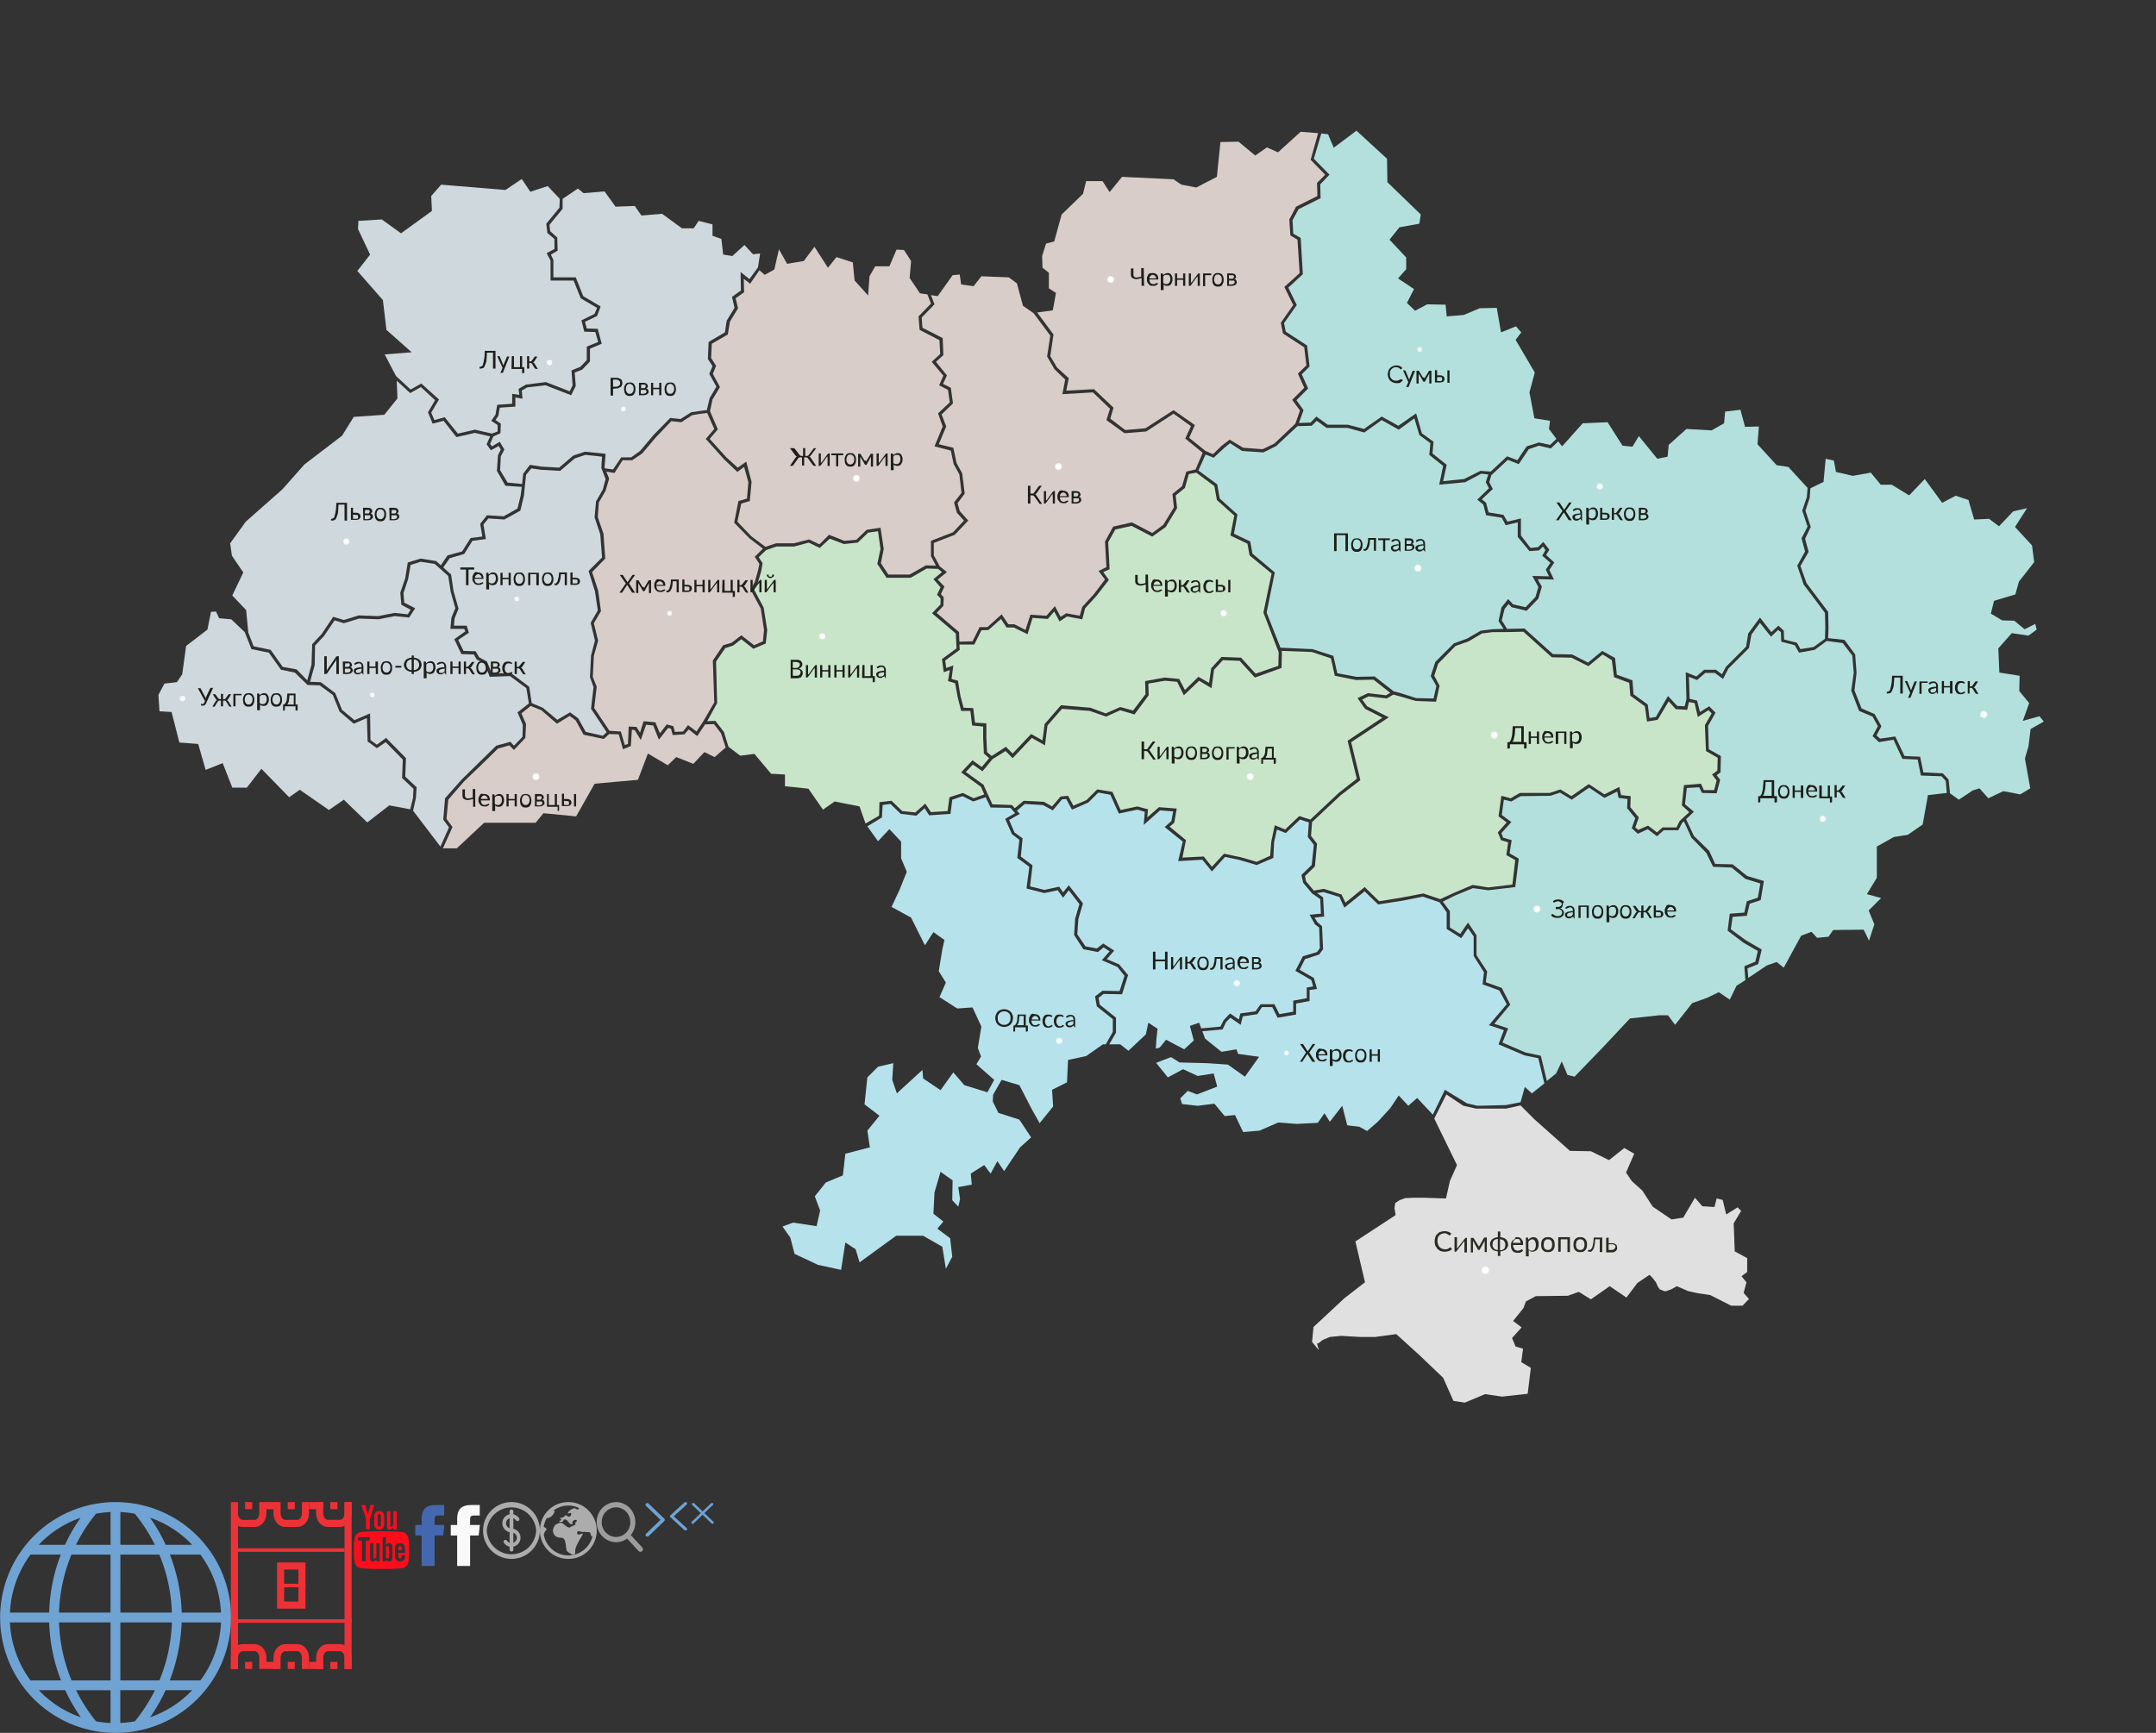 <?xml version="1.0" encoding="utf-8"?><!DOCTYPE svg PUBLIC "-//W3C//DTD SVG 1.1//EN" "http://www.w3.org/Graphics/SVG/1.1/DTD/svg11.dtd"><svg width="607" height="488" viewBox="0 0 607 488" xmlns="http://www.w3.org/2000/svg" xmlns:xlink="http://www.w3.org/1999/xlink"><rect x="0" y="0" width="607" height="488" fill="#333333" stroke="none"/><view id="ad-globe" viewBox="0 423 65 65"/><svg width="65" height="65" viewBox="0 0 65 65" y="423" xmlns="http://www.w3.org/2000/svg"><defs><path id="aa" d="M281.56 1958a32.5 32.5 0 1 1 0 65 32.5 32.5 0 0 1-.05-65h.05zm-21.64 12.03h7.38a46.57 46.57 0 0 1 4.39-7.61 29.41 29.41 0 0 0-11.78 7.61zm-2.33 2.76a29.62 29.62 0 0 0-5.79 16.33h11.05a48.68 48.68 0 0 1 3.27-16.33zm8.59 35.42a48.5 48.5 0 0 1-3.33-16.33H251.8a29.62 29.62 0 0 0 5.79 16.33zm-6.26 2.76a29.6 29.6 0 0 0 11.83 7.63 49.94 49.94 0 0 1-4.4-7.63zm20.2 9.24v-9.23h-9.7a46.61 46.61 0 0 0 5.62 8.76c1.35.25 2.71.4 4.08.47zm0-28.33h-14.5a46.07 46.07 0 0 0 3.53 16.33h10.97zm0-2.76v-16.33h-11a46.28 46.28 0 0 0-3.5 16.33zm.01-28.32c-1.37.07-2.74.22-4.09.47a45.34 45.34 0 0 0-5.65 8.76h9.74zm16.7 11.99a48.97 48.97 0 0 1 3.33 16.33h11.04a29.47 29.47 0 0 0-5.78-16.33zm6.27-2.76a29.56 29.56 0 0 0-11.85-7.63 48.38 48.38 0 0 1 4.4 7.63zm-20.21-9.23v9.23h9.7a47.06 47.06 0 0 0-5.63-8.76 32.8 32.8 0 0 0-4.07-.47zm0 28.32h14.5a46.2 46.2 0 0 0-3.54-16.33h-10.96zm0 2.76v16.33h10.99a46.49 46.49 0 0 0 3.51-16.33zm-.02 28.32c1.37-.07 2.74-.22 4.1-.47a45.38 45.38 0 0 0 5.65-8.76h-9.75zm8.38-1.6a29.61 29.61 0 0 0 11.86-7.63h-7.48a49.23 49.23 0 0 1-4.38 7.63zm14.18-10.39a29.68 29.68 0 0 0 5.79-16.33h-11.08a51.12 51.12 0 0 1-3.34 16.33z"/></defs><use fill="#6fa3d4" xlink:href="#aa" transform="translate(-249 -1958)"/></svg><view id="arrow" viewBox="181 423 7 10"/><svg width="7" height="10" viewBox="0 0 7 10" x="181" y="423" xmlns="http://www.w3.org/2000/svg"><defs><path id="ba" d="M143.02 1712.34l-4.42 4.25c-.2.18-.51.18-.7 0a.47.47 0 0 1 0-.68l4.06-3.91-4.07-3.91a.47.47 0 0 1 0-.68.5.5 0 0 1 .7 0l4.43 4.25c.19.18.19.49 0 .68z"/></defs><use fill="#6fa3d4" xlink:href="#ba" transform="translate(-137 -1707)"/></svg><view id="cross" viewBox="194 423 7 7"/><svg width="7" height="7" viewBox="0 0 7 7" x="194" y="423" xmlns="http://www.w3.org/2000/svg"><defs><path id="ca" d="M839.3 486.1l2.41-2.3a.33.33 0 0 0 0-.47.37.37 0 0 0-.5 0l-2.4 2.29-2.4-2.3a.37.37 0 0 0-.5 0 .33.33 0 0 0 0 .49l2.4 2.3-2.56 2.43a.33.33 0 0 0 0 .48c.07.06.16.1.26.1.09 0 .18-.04.25-.1l2.54-2.44 2.55 2.44a.36.36 0 0 0 .5 0 .33.33 0 0 0 0-.48z"/></defs><use fill="#6fa3d4" xlink:href="#ca" transform="translate(-835 -483)"/></svg><view id="currency" viewBox="136 423 16 16"/><svg width="16" height="16" viewBox="0 0 16 16" x="136" y="423" xmlns="http://www.w3.org/2000/svg"><defs><path id="da" d="M1184 61a8 8 0 0 1-16 0 8 8 0 0 1 16 0zm-1.05 0a6.96 6.96 0 0 0-13.89 0 6.95 6.95 0 0 0 13.89 0zm-6.42-.47a2.57 2.57 0 0 1 0 5.02v.84a.53.53 0 0 1-1.06 0v-.84a2.57 2.57 0 0 1-1.61-1.1.52.52 0 0 1 .15-.73c.24-.16.57-.1.73.15.18.28.44.48.73.59v-2.99a2.57 2.57 0 0 1 0-5.03v-.83a.53.53 0 0 1 1.06 0v.84c.65.13 1.24.52 1.61 1.1.16.24.1.57-.15.73a.52.52 0 0 1-.72-.15 1.6 1.6 0 0 0-.74-.6zm-1.06-.15v-2.84c-.57.21-.99.77-.99 1.42 0 .65.42 1.2.99 1.42zm2.05 2.66c0-.65-.42-1.2-.99-1.42v2.84c.57-.22.99-.77.99-1.42z"/></defs><use fill="#acacac" xlink:href="#da" transform="translate(-1168 -53)"/></svg><view id="facebook" viewBox="116 423 10 18"/><svg width="10" height="18" viewBox="0 0 10 18" x="116" y="423" xmlns="http://www.w3.org/2000/svg"><defs><path id="ea" d="M764.35 3246.45v-1.48c0-.23 0-.4.03-.52.02-.12.07-.24.14-.36.08-.12.2-.2.37-.24.16-.05.38-.07.66-.07h1.51v-2.96h-2.41c-1.4 0-2.4.32-3.02.97-.61.65-.92 1.61-.92 2.87v1.79h-1.8v2.95h1.8v8.59h3.64v-8.59h2.42l.32-2.95z"/></defs><use fill="#4468b0" xlink:href="#ea" transform="translate(-758 -3240)"/></svg><view id="facebook-white" viewBox="126 423 10 18"/><svg width="10" height="18" viewBox="0 0 10 18" x="126" y="423" xmlns="http://www.w3.org/2000/svg"><defs><path id="fa" d="M853.35 572.45v-1.48c0-.23 0-.4.03-.52.02-.12.07-.24.14-.36.08-.12.2-.2.37-.24.16-.05.38-.07.66-.07h1.52v-2.96h-2.42c-1.4 0-2.4.32-3.02.97-.61.65-.92 1.61-.92 2.87v1.79h-1.8v2.96h1.8v8.58h3.64v-8.58h2.42l.32-2.96z"/></defs><use fill="#f9f9f9" xlink:href="#fa" transform="translate(-847 -566)"/></svg><view id="globe" viewBox="152 423 16 16"/><svg width="16" height="16" viewBox="0 0 16 16" x="152" y="423" xmlns="http://www.w3.org/2000/svg"><defs><path id="ga" d="M1190.66 12.34A7.96 7.96 0 0 1 1193 18a7.96 7.96 0 0 1-8 8 7.96 7.96 0 0 1-7.99-8 7.96 7.96 0 0 1 7.99-8c2.14 0 4.15.82 5.66 2.34zm-.71 10.61a6.92 6.92 0 0 0 1.91-3.55c-.21.31-.41.43-.53-.27-.13-1.13-1.17-.4-1.82-.8-.69.46-2.24-.91-1.97.63.4.7 2.18-.93 1.3.54-.57 1.03-2.08 3.3-1.88 4.48.02 1.71-1.75.36-2.36-.21-.42-1.14-.14-3.14-1.22-3.7-1.17-.05-2.17-.15-2.63-1.46-.27-.94.29-2.33 1.3-2.54 1.46-.93 1.99 1.08 3.36 1.11.43-.44 1.59-.59 1.69-1.09-.9-.16 1.14-.76-.09-1.1-.68.08-1.12.7-.75 1.24-1.32.3-1.36-1.91-2.63-1.21-.03 1.1-2.06.36-.7.13.47-.2-.76-.8-.1-.69.33-.02 1.43-.4 1.13-.66.61-.38 1.13.91 1.73-.03.43-.73-.18-.86-.73-.5-.3-.33.54-1.08 1.29-1.4.25-.1.48-.16.67-.14.37.43 1.07.5 1.1-.06a6.94 6.94 0 0 0-7.19.7c.32.15.5.34.19.57-.24.72-1.22 1.69-2.08 1.55a6.94 6.94 0 0 0-.86 2.51c.72.24.88.71.73.87-.37.32-.59.78-.71 1.27a6.92 6.92 0 0 0 1.96 3.81 6.95 6.95 0 0 0 9.89 0z"/></defs><use fill="#acacac" xlink:href="#ga" transform="translate(-1177 -10)"/></svg><view id="icon" viewBox="65 423 34 47"/><svg width="34" height="47" viewBox="0 0 34 47" x="65" y="423" xmlns="http://www.w3.org/2000/svg"><path fill="none" stroke="#ED3237" stroke-width="2" stroke-miterlimit="10" d="M14 18h6v11h-6zM22 1h4M10 1h3M1 47V2.125M33 0v47M1 0v3.165C1 4.731 2.015 6 3.268 6h3.465C7.985 6 9 4.731 9 3.165V0"/><path fill="#ED3237" d="M1 13h31v1H1zM1 33h33v1H1zM14 23h7v1h-7zM4 0h2v2H4z"/><path fill="none" stroke="#ED3237" stroke-width="2" stroke-miterlimit="10" d="M13 0v3.165C13 4.731 14.015 6 15.268 6h3.465C19.985 6 21 4.731 21 3.165V0"/><path fill="#ED3237" d="M16 0h2v2h-2z"/><path fill="none" stroke="#ED3237" stroke-width="2" stroke-miterlimit="10" d="M25 0v3.165C25 4.731 26.015 6 27.268 6h3.465C31.985 6 33 4.731 33 3.165V0"/><path fill="#ED3237" d="M28 0h2v2h-2z"/><path fill="none" stroke="#ED3237" stroke-width="2" stroke-miterlimit="10" d="M22 46h4M10 46h3M1 47v-3.165C1 42.269 2.015 41 3.268 41h3.465C7.985 41 9 42.269 9 43.835V47"/><path fill="#ED3237" d="M4 45h2v2H4z"/><path fill="none" stroke="#ED3237" stroke-width="2" stroke-miterlimit="10" d="M13 47v-3.165C13 42.269 14.015 41 15.268 41h3.465C19.985 41 21 42.269 21 43.835V47"/><path fill="#ED3237" d="M16 45h2v2h-2z"/><path fill="none" stroke="#ED3237" stroke-width="2" stroke-miterlimit="10" d="M25 47v-3.165C25 42.269 26.015 41 27.268 41h3.465C31.985 41 33 42.269 33 43.835V47"/><path fill="#ED3237" d="M28 45h2v2h-2z"/></svg><view id="map" viewBox="0 0 606.1 423"/><svg id="iLayer_1" viewBox="0 0 606.1 423" width="606.1" height="423" xmlns="http://www.w3.org/2000/svg"><style>.ist0{fill:#cfd8dc}.ist1{fill:#d8cdc9}.ist2{fill:#c8e5c9}.ist3{fill:#b3e0dc}.ist4{fill:#b6e2eb}.ist5{opacity:.7;enable-background:new}.ist5,.ist6{fill:#fff}.ist7{fill:#1e1e1a}.ist8{fill:#e0e0e0}.ist9{fill:#23231e}.ist10{fill:#2b2b25}</style><path class="ist0" d="M115.6 109.7l3-1.7 5 4.5-2.2 3.7.9 2.1 2.9-.8 3.7 4.6 4.8-1.1 4.8 1.1 1.6-.6v-1.8l-1.8-1.2 1.2-1.7.5-2.8 4.2-.3v-2.8l2 .3-.2-1.7 2.1-1.2 5.6-.7 6.7 2.6.8-1.7-.3-4.2 2.5-1 1.8-1.9v-3.8l3.2-1.3-.8-2.8-3.1-.1-.8-3.2 3.7-1.8.7-1.7-4.6-2.7-2-5H155v-5.6l-1.1-2.1 2.2-1.2v-2.8l-2-1.7-.3-2.6 3.7-4.5.1-2.5-3.4-3.6-4.9 1.6-2.4-3.6-4.6 3.1-18.1-1.5-2.8 3.2.2 4.2-8.7 6.3-5.4-3.9-6.6.4-.1 2.3 3.4 7.2-3.6 4.6 7.2 8.2 1 8.4 7.1 6.3-7.6.6 3.2 6.1z"/><path class="ist1" d="M259.5 89.4l.2 2.9 5.7 2.9.2 4.8-2.1 1.9 3.1 3.8-1.1 2.4 2.2 1.1.6 4.4-3.2 3.1 1.3 3.4-2.1 5 4.1 1 .9 4.3 1.6 2.9.7 5.7-2 2.7.6 2.2 2.4 2.7-3.8 4-5.9 2.3v3.5l1.7 3.1 2 1.6-2.6 2.1 1.9 2-1 2.1.8.9-.1 2.4-1.9 2 6.3 5.4.1 2.7 3.7-.1 2-4h2.2l4-3.6 1.9 2.8h1.7l3.1 1.6 1.4-4.3 4.5.3 2.4-2.7 1.6 3 1.6-1 3.8.7.7-2.5 3.3-3.6 3.1-4.1-1.8-2.4 2.2-1.1-.4-7.2 2.3-4.2 5.3-1.2 5.7 3 3.1-2.3 3-4.9-.4-3.8 2.7-2.2 1.2-4.1 2.6-.6 2-4.7-4.9-4 1.6-3.5-4.9-3.5-7.7 5-6.1.5-5.1-3.7 1-3.2-4.8-4.6-8.6.5.8-4.1-3-2.9-2.1-3.6.9-5.9-4.7-6.3-3-2.1-1.7-6.3-2.3-1.7-7.7-.3-2.2 2.8-3.5-.5-.4-2.8-2 .2-4.2 5.9-1.9-.3 1 2.6zM206 181l2.7-2.1 3.6 2.8 2.5-1.1.3-3.2-.9-6-2.9-5.4 1.2-2.1.9-3.2.4-1.9-1.3-2 2.3-2.3-3.8-2.9-4.3-4.4 1.2-6.1 2.4-.7.4-4.6-1.2-4.3-1.9 1.4-3.7-3.5-5.2-5.8 2.4-2.8-2-4.5-1.7.2-2.5.4-3.1 2-2.8-.3-4.3 4.5-3.9 4.6-2.8 1.9h-2.7l-2.3 3.6-2.3-.4.8 2-1 3.4-1.9 3.3-.3 4.1 1.6 4.7.5 7-3.7 3.8 1.7 5.2.8 5.8-2 3.4 1.2 4.9-1.2 4.3-.3 5.9 1.1 2.8-.7 6 4.3 6.4 3.2.2 1.1 3.8.9-.3.2-4.9 2.2.1 1 1.6 1-3.2 3.3.3 1.3 3.1 1.9-2.5 1.9.5.4 1.6 2.3-.1 1.4-1.8 2.4 1.8 1.8-2.7 3.2-5.5-.4-11.8 2.9-4.3z"/><path class="ist1" d="M211.2 79.9l-1.8-1.4.1 3.8-2.4 1.7.7 2.8-2.3 3.8-.6 3.6-4.5 2.6-.2 4 1.4 2.2-.9 2.3 2 3.7-2.1 3.5-.7 3.3 2.2 5.1-2.3 2.7 4.7 5.2 3.2 2.9 2.4-1.7 1.5 5.7-.5 5.4-2.4.7-1.1 5.1 3.9 4.1 4 3 3-1h5l4.3-1.1 2.9 1.4 2.7-2.7 4.3 1.7 3.4-.3 2.9-2.8 3.9-.6.9 6-.8 4 2.1 3.2h6l4.6-2.6 2.8.1-1.4-2.7v-4.3l6.2-2.4 3.1-3.3-2-2.2-.8-2.9 2.1-2.7-.6-5.2-1.6-2.9-.8-3.8-4.6-1.2 2.3-5.6-1.3-3.7 3.3-3.1-.5-3.5-2.5-1.3 1.2-2.7-3.3-3.9 2.4-2.2-.2-3.9-5.6-2.9-.3-3.8 3.5-3.6-1-2.6-2.1-.3-2.9-4.3.4-4.8-2-3.1-2.1-.1-2 4.7h-4l-1.6 2.8-.4 5.4-3.8-4.2-.5-5.1-4.6-1.5-2.4 3-3.8-5.9-3 4-4.7.8-2.3-4.1-1.3 5.7-2.7 1.5-1.5-1.3z"/><path class="ist0" d="M130.5 183.3l3.4.1 1 1.7 2.2 1.2 1.4 3.4 5.3-.2 5.2 3.9.7 4.6 3.1 1.3 4.1 3.4 3.6-2.1 2.3 1.7 2.1 3.8 4.8 1.1 1.1-1-4.4-6.6.7-6.1-1-2.8.3-6.1 1.1-4.2-1.2-5 2-3.5-.8-5.4-1.8-5.7 3.8-3.8-.5-6.5-1.6-4.8.4-4.5 1.9-3.3.8-3-1.2-3.1.2-3.2-4.7-.5-3 1-4.1 3.5-5.4-.3-2.7-.4-1.5 1.8-.6 5.9-1 4.2-4.5 2.5-4.5-.3-1.4 1.7.7 4.1-3.8.5-2.3 3.7-4.1 1.2-1.8 2.6 2.2 2 .7 4.7 1.4 4.9-1.1 2.7-.2 2.1h3.6l.6 2-3 2z"/><path class="ist0" d="M154.9 65.1l2 1.8.1 3.7-1.9 1.1.7 1.5v4.9h6.3l2.1 5.3 4.9 2.9-1 2.7-3.4 1.6.5 1.9 3.1.1 1.1 4.2-3.3 1.4v3.6l-2.2 2.3-2.1.8.3 3.8-1.3 2.6-7.2-2.8-5.2.6-1.5.9.2 2.3-2-.4v2.6l-4.4.3-.4 2.3-.8 1.2 1.5 1-.1 2.7-2 .9-.9 2.1.5.7 2.2-1.3 1.3 2.2-1 1.9-.2 3.9 2.1 3.5 4.1.4.3-2.9 1.9-2.5 3.2.5 5 .3 4-3.4 3.3-1.1 5.8.6-.3 3.8.1.3 2.3.3 2.3-3.4h2.8l2.5-1.8 3.8-4.5 4.7-4.8 2.9.3 3-1.9 2.7-.4 1.7-.2.8-3.4 1.9-3.2-2-3.6.9-2.2-1.3-2 .2-4.8 4.6-2.7.5-3.3 2.2-3.6-.7-3.1 2.5-1.8-.1-5.2 2.5 2 2.4-3.3.6-3.9-2 .2-2.4-2.6-3.4 3.1-2.6-.4-.5-4.4-2.5-.9v-3.2l-3.9-1-1.4 2.1H192l-5.6-4.1-5.8.5-1.9-2.7-5.4.2-3.1-4.3-5.9.5-1.6-1.3-4.3 2.9v2.8l-3.7 4.5z"/><path class="ist0" d="M69.9 178.1l1.5 3.9 4.8 1 3.4 4.8 3.9.7 3 3.1 1.2-4.4.2-5.8 2.7-2.9 3.2-4.8 3 .9 4.2-1.3 5.5.2 4.6-.9 3.7.4.8-1.3-2.6-1.4-.3-3.4 1.4-4.1.7-4.4 3.6-1.1 4.4.7 1.3 1.2 1.9-2.8 4.1-1.1 2.4-3.8 3.3-.4-.6-3.6 1.9-2.4 4.7.3 3.9-2.2.9-3.7.3-2.4-4.6-.3-2.4-4.2.3-4.4.8-1.6-.6-1-2.2 1.2-1.2-1.7 1-2.2-4.3-1-5.2 1.2-3.6-4.6-3.1.8-1.3-3.2 2-3.4-4-3.7-3 1.7-3.8-3.5.2 5-3.7 4.6-8.6.6-3.3 5.3-10.6 8.1-6.2 7-10.3 9.1-4.4 6.1.5 3.5 3.2 4.7-3.1 6.5 3.9 4.1z"/><path class="ist2" d="M329.3 232.8l4.6 3.8-1 4.9 6-.3 2.3 2.9 3.4-3.7 4.7 1 4.5 1.3 3.8-1.7.3-3.9 1-4.7 2.9 1.2 4-3.8 3.1 1 8-7.5 5.1-4-2.6-10.7 9.8-6.5-4.9-2.5-2.1-3 2.9-1.4 5.1.6 1.2-.7-4.7-3.7-4.9.1-6-1.2-1.1-4.9-5.4-1.8-8.5-.3.1.3-.1 4.5-7.5 2.7-4.3-4.7-4.7-.2-2.5 2.7-.7 5.2-3.5-2.1-4.3 4.1-1.9-3.8-3.4-.3-4.7.8.1 3.3-4 5.4-4-1.2-4 1.8-4.6-1.6-7.8-.6-4.1 4.7-.7 5.6-3.7-2.1-5.4 5.7-2-2-3.7 2.3-2.8 3.4-2.7-1.9-2 2.1 5 3.6 1.2 2.7 1.3 2.8 5.5.2.8.9 2.5-2.1 5.7.3 2.3 1.3 2.4-2.8 2.1-.2 1.5 2.8 3.7-1.6 3-3 4.3.7 2.3 5.1 4.7-1 3 .8-.2 2.3 3.3-2.9 5 .4-.7 4z"/><path class="ist2" d="M481 200l-3 1.9-.9-3.9-1.6-.3-.5 2.2-3.2-.2-2-2.2-3.1 5.2-3 .5-.6-4.3-4.1-3-.3-3.6-4.3-1.6-.6-4.8-2.6-1.6-4 3.3-4.8-2.4-5.5-.1-8-7.2-4.8.1h-3.8l-3.1.4-3.7 2.2-3.7 1.3-4.9 5-1.1 3.4 1.5 2.8-1 4.5-5.7-.2-4.8-1.4-1.5-.4-1.9 1.1-5.1-.6-1.8.9 1.4 1.9 6.1 3.1-10.6 7 2.6 10.7-5.5 4.2-8.1 7.6-.3 3.9 1.7 2.2-.6 6.4-2.8 2.7.3 1.5 2.2 2.6 2.8-.5 5 1.6 1.1 2.3 5.4-4.4 4.1 4 6.7-1.1 5.7-1.1 4.8 1.6 3.7-1.7 5.4-2.3 4.4.7 6.8-.8.8-6.9-2.5-1.4.5-3.6-2-.6-.9-2.2 2.5-2.8-2.3-1.7.8-5.8 2.6.7 2.6-1.5h8.4l3-1 3.1 1.9 4.9-3.4 4.4 2.9 4.2-2.1.5 2.3 2.7.3-.1 3.1 2.4 2.9-1 2.8.8.7 2.8-1.2 2.5 1.9 1.6-1.4h3.9l.9-1.8 2.7-2.5-2.1-1.9.6-5.7 4.8-.4.8 1.8h2.9l.7-2.7-1.3-1.7 1.5-1.1.1-3.6-3.3-1.9-.3-7.3 1.9-3.3z"/><path class="ist3" d="M433.3 125.5l-2.9 1-2.8 4.2-3.1-1.2-4.5 4.2h-.1l-.6 2.1 1 1.9-3.1 2.9 1.2 1 .7 2.7 4.2.7 1.1 1.9 3.8-.9v4.8l2.7 3.5 2.1-.2 1.5-1.5 1.7 2.2-.9 1.5 2.3 2.1-1.4 2.1 1.3 2.7-4.6-.1 1.2 2.1-1 3.4-3.3 3.4-4.2-1-.9-.9-1.1 1.4-.8 3.2 1.5 2.4 4.9-.1 8 7.2 5.4.1 4.5 2.3 4-3.3 3.6 2 .5 4.7 4.4 1.6.3 3.9 4 2.9.5 3.8 1.8-.3 3.4-5.9 2.6 2.8 2.1.1.5-2-.2-7.6 3 1.2 2.2-1.9h3.3l1.7 1.3 1.1-2.1 5.7-5.7.6-3.7 3.3-4.5 3.2 4.1 2-1.8 1.5 1.4.1 2.5 3.6.9 1 1.8 3.7-.6 3.2-2.3.1-3.1-.1-4.2-2.6-3.5-3.4-4.5-1.8-5.3 2.2-4-1-3.7 1.7-3.3-1.5-4.5 1.3-3.8.2-2.6-5.4-5.9-3.3-.5-5.4-5.9.4-5-3.9.1-1.3-4.8-4.3.5-.3 3.3-3.5 2-7.1-.4-5 4.5-.3 3.3-2.9.6-5.2-6.4-1.8 3-2.8-.3-4.2-6.6-7 .3-5.8 6.5-1.1-1.4-2.1 2z"/><path class="ist3" d="M399.6 122.5l-1.4-4.7-4.4 3.2-4.8-2.7-4.9 3.5-4.7-1.3h-5.9l-2.8-2-1.4 1.4-4 .1-6 5.6-3.6 1.8-6-.4-3.4-2.2-1.7 1.4-2.9 2.7-2.3-.9-2 4.5 5.3 3.9.7 4 5 4.5-1 5.4 4.6 2.2.6 3.4 6.3 5.3-2.3 11.3 3.9 9.9 9 .4 5.9 1.9 1.1 4.9 5.4 1 5.1-.1 5.4 4.2 1.6.4 4.7 1.5 4.9.1.8-3.5-1.6-2.8 1.3-4 5.2-5.2 3.8-1.4 3.8-2.2 3.3-.4 3.1-.1-1.4-2.2.8-3.8 1.9-2.4 1.4 1.5 3.5.8 2.8-2.9.8-2.8-1.7-3.1 4.7.1-.9-1.9 1.3-1.9-2.3-2 .9-1.6-.7-1-1.1 1.1-2.7.2-3.3-4v-4.1l-3.4.8-1.1-2.1-4.4-.7-.8-3-1.7-1.4 3.3-3.2-.9-1.7.7-2.2-2-.2-4.5 2.4-7.3.7 1.1-5.3-3.9-3.1.3-3.3z"/><path class="ist2" d="M277.9 211.8l1.3 1.1 4-2.6 1.9 1.9 5.2-5.5 3.2 1.8.6-4.6 4.6-5.3 8.3.7 4.3 1.6 4.1-1.8 3.6 1 3.5-4.6-.1-3.7 5.5-1 4.1.4 1.6 3.1 3.8-3.7 3 1.7.6-4.1 2.9-3.2 5.5.2 4.1 4.5 6.4-2.2.1-3.8-4.3-11.2 2.3-11-6.2-5.1-.6-3.3-4.8-2.3 1.1-5.6-4.9-4.4-.7-3.9-5.1-3.8-2.1.4-1.1 3.9-2.6 2.1.4 3.6-3.2 5.3-3.8 2.7-5.8-3-4.6 1-2 3.6.4 7.6-1.8.8 1.6 2.2-3.5 4.5-3.2 3.5-.8 3.1-4.3-.8-2.1 1.4-1.5-2.8-1.8 2.1-4.3-.3-1.4 4.6-3.9-1.9h-2l-1.6-2.4-3.5 3.1-2 .1-2 4h-4.2l.1 1.5-4.1 3 .3 2.1 2-.7-.5 3.8 1.8.5.7 4.3.9 3.3 2.7.1.5 4.1 3.2.2v4.1z"/><path class="ist3" d="M374.3 49.2l-2.6 2.7.1 3.9-6.2 3.1-1.7 3.1.2 3.8 2.1 1.2.6 10.2-4.1 3.8 2.4 4.9-3.6 5.1.5 2.4 6 3.9.7 5.9-2.2 2.2 1.8 4-3.3 3.3 2 2.8-1.3 3.6 3.3-.1 1.6-1.7 3.2 2.3h5.7l4.5 1.2 5-3.5 4.7 2.6 5-3.5 1.6 5.6 3.3 2.4-.3 3.3 4 3.2-1 4.6 5.9-.6 4.6-2.3 2.9.2 4.6-4.3 2.9 1.1 2.6-3.9 3.5-1.1 3.1.7 1.8-1.7-2.1-2.8.3-2.3-4.4-.7-1.4-7.3 1.5-5.6-5.4-9.2 1.6-2.1-1.5-1.7-4.2 1.7-1.2-6.9-4.8.1-4.5 1.9-4.8.4-.3-3.3-5.2-.1-3.4 1.8-2.3-2.2 2-3.9-4.5-3 2.3-2.6v-3.3l-4.7-5L394 64l5.6-1 .4-2.6-9.4-9.1-.1-6.6-8.6-7.9-6.4 4.8-1.6-3.8-1.9-.2-2.1 7.1z"/><path class="ist1" d="M295.7 100.3l1.9 3.2 3.3 3-.7 3.5 7.8-.4 5.5 5.2-.9 3.1 4.2 3.2 5.7-.5 7.9-5.1 6 4.2-1.6 3.6 4.6 3.7 2.1.9 2.5-2.4 2.2-1.7 3.8 2.3 5.5.4 3.3-1.6 5.9-5.6 1.3-3.7-2.2-3 3.4-3.4-1.8-4 2.4-2.3-.6-5.1-6-3.9-.6-3 3.5-5-2.5-5.1 4.3-3.9-.6-9.4-2-1.2-.3-4.5 1.9-3.6 6-3-.1-3.7 2.3-2.3L369 45l2.1-7.5-4.9-.4-6.4 5.8-3.1-1.4-3.3 2.3-4.7-3.9-5.1.1-1 9.8-5.8 3-4.2-.8-2.2-1.5-14.5-.7-3.5 4.3-2-3.1h-4.6l-.9 3.6-6 5.8-2.1 7.6-2.3.6-1.1 3.5.1 3.3 1.8 1.4v4.4l2 1.3-.9 4.9-4.4.6 4.6 6.2z"/><path class="ist3" d="M494.2 270.8l.7-3-4-2.3-4.5-3.4.6-4.8 4.1-.3.7-3.2 3.1-1 .7-4-4.2-1.3-3.9-3.2-5.2-.2-1.9-3.9-4.2-4.3-2.1-4.6-.5.4-1.1 2.1h-4.1l-1.9 1.7-2.6-2-2.8 1.3-1.7-1.6 1-2.8-2.3-2.8.1-2.6-2.5-.3-.4-1.8-3.6 1.8-4.3-2.9-4.9 3.4-3.3-2-2.7.9-8.4.1-2.6 1.5-2.1-.5-.6 4.3 2.7 2-2.8 3.1.5 1.3 2.4.7-.6 3.7 2.6 1.5-1 8-7.6.9-4.3-.6-5.1 2.1-3.4 1.7 2 2.7v4.6l2.9 1.8 2.2-3.2 2.4 3.6v5.6l3 4.6-.4 3 4.5 1.6 2.4 4.7-4.5 5.4 3.9 1.3-1.6 4 6.5 2.8 4.3.9 1.7 7.1 2.6-2.1 1.6-3.4 1.6 3.8 2 .5 8.2-8.5 7.4-7.9 8.3-.9h2.4l2 2.7 4.8-6.1 4.2-1.5 3.3-1.6 3.1 2.1 1.9-3.9 2.5-1.6-.3-3.9z"/><path class="ist4" d="M429.2 297.2l-7.3-3.1 1.5-4-4.2-1.4 5-5.9-2.1-3.9-4.7-1.7.4-3.4-2.9-4.6v-5.5l-1.6-2.3-1.9 2.8-4.1-2.6v-4.7l-2-2.8-4.7-1.6-5.5 1.1-7.1 1.1-3.8-3.7-5.7 4.6-1.4-3-4.5-1.4-1.8.3 1.7 1.2.3 5.4-2.7.3.8 1.3 1.3 1.1.3 6.5-1.1 1.5-4 1.3-1.5 3 4 2.3.9 3.1-2.1.3v3.1l-3.8.7v3.1l-5.2.9-1.5-3h-2.9l-1.3 2-4.1.6-.6 2.4-2.9-2-1.2 1.2-1 2.1-5.7.5.8 2.1 4.6 3.7 4.2-.7.5 1.3 5.9.8-4 5.6-4.8-3.4-5.9-.4-7.7-.2-2.4-1.5-4.2 1.6 3.3 4.1 4.3-2.3 4.1 1.9 4.5-.7 1 3.7-5.7 2.2-2.6-1-2.1 2.1.5 1.6 4.4.5 4.7-.6 2.9 3.5 2.9-.3 2.3 4.8 4.6-.4 5.3-2.3 5.2.4 5.9-.3 1.9-2.7 1.5 2.4 3.5-4.5 1.4 5.5 3.4.4 2.2 1.2 3-2.6 3.5-3.8 2.4-3.6 2.7 2.9 2.5-2.2 4.4 4.7 3.4-7 6.2 3.8 3 .7 8-.2 4.1-.8 1.2-4.3 2 1.8 3.5-2.8-1.7-7.1z"/><path class="ist3" d="M546.6 218.6l-5.8-.2-.9-4.5-4.3-.2-2.5-5.4-4.1.7-1.8-1.7 1.5-2.8-1.5-2.7-3.8-1.6-2.2-5.7.7-5-.4-4.9-2.7-3.5-4.5-.6-3.4 2.5-4.4.8-1.2-2.1-3.8-1-.1-2.7-.8-.6-2 1.9-3.1-3.9-2.4 3.3-.7 3.8-5.8 5.8-1.5 2.9-2.3-1.7h-2.7l-2.3 2-2.3-.9.2 6.2 2.1.5.8 3.2 2.6-1.6 1.8 1.8-2.1 3.7.2 6.6 3.4 1.9-.1 4.6-1.1.8 1 1.3-1 3.8-4.1-.1-.8-1.6-3.5.2-.5 4.6 2.5 2.1-2.2 2.1 2.2 4.7 4.3 4.2 1.7 3.7 4.9.1 4.1 3.3 4.7 1.4-.9 5.4-3.1 1-.8 3.4-4 .3-.5 3.5 4.1 3 4.6 2.7-1 4.1-3 1.2.2 2.7 5.2-3.5 2.8-1 2 1.6 4.9-9 2.9-1.1 1.6 1.7 3.2-.3 1.3-1.9 8.6-.1 1.5 3.1 1.5-4.6-1.6-3.9 3.5-3.5-4-1.1 2.8-4.6v-8.8l4.8-2.7 3.9-.6 4.2-2.9 1.5-8.3 5.3-.6-.3-3.4z"/><path class="ist3" d="M574.2 201.7l-4.7 1.3 1.8-5-2.8-3.4.1-4.3-5.7-.9-.3-6.8 3.8-4.3 4.7.7 2.3-1.7-.4-1.6-3 1.5-2.9-2.4-3.4-.1-3.2-1.9.9-3.6 6-1.8 1-3.6 4.3-5.5-.6-4.7-4.8-5.2 3.4-5.3-3.9.9-4 4.2-2.8-2.1-4.2.2-1.6-5.5-3.6-1.2-3.8 2-4.9-6.7-4.4 4.6-4.9-3h-3.1l-2.8-3.4-5.1.9-4.7-1.1-.6-3.2-2.3-.5-.6 6.5-3.7 1.8-.2 2.7-1.2 3.6 1.5 4.6-1.6 3.3 1 3.7-2.3 4 1.7 4.8 3.3 4.4 2.8 3.7.1 4.5-.1 2.9 4.6.5 3 4.1.4 5.2-.6 4.9 2 5.1 3.7 1.6 1.9 3.4-1.4 2.6 1 .9 4.3-.6 2.6 5.5 4.4.2.9 4.4 5.5.3 1.6 1.7.4 3.9 2.5 1.8 3.9-2.6 1.9-.6 2.5 2.8 4.2-2 4.8.9 2.8-1.7-1.5-8.4 1-3.4.6-4.9 3.7-2.1z"/><path class="ist0" d="M113.2 219.1l.2-5.2-4.8-4.9-2.5 1.7-2.6-1.9-.2-6.6-3.7 1.6-4-3.4-1.9-4.7L90 193l-3.4-.1-3.6-3.5-3.9-.8-3.4-4.8-4.9-1-1.9-4.8-3.8-3.6-3.4-.3-.9-1.9-1.4.1-1 5-6 4.6-1.1 8-1.5 2.2-3.5.4-1.7 3.2.3 4.6 3.4.2 2.2 8.6 5.3.4 2.1 7.3 4.8-1.9 2.7 6.9h4.1l4.1-5.3 7.8 8 3-2.1 8.2 5.7 4.2-2.9 6.6 6.4 6.2-4.8 5.9 1.1.8-3.3.1-2.5z"/><path class="ist1" d="M201 203.9l-2.5.1-2.2 3.3-2.4-1.9-1.2 1.4-3.3.2-.5-1.8-.8-.2-2.6 3.3-1.6-4-2-.2-1.5 4.3-1.7-2.8-.8-.1-.3 4.6-2.2.9-1.2-4.2-2.7-.1-1.5 1.4-5.7-1.2-2.2-4-1.7-1.3-3.6 2.2-4.4-3.8-3-1.2-2.6 2.1 1.3 3-.2 3.9-3.2 3.4-1.3-1.3-3.2.9-4.7 4.6-4.9 4.7-4.4 5.1-.5 5.4 1.7 2.3-2.7 6h3.9l7.7-7.2h14.5l2.2-2.7 9.2.9 5.2-9.2 12.2-1.1 2.8-7.4 5.6 3.3 2.4-2.3 4.8 1.9 3.1-3.3 2.9 1.4 3.1-2.7-1.3-4z"/><path class="ist0" d="M124.8 230.8l.5-6 4.7-5.3 4.8-4.7 4.9-4.8 4-1.1 1 1.1 2.4-2.5.1-3.4-1.5-3.5 3.2-2.5-.7-4.3-4.6-3.4-5.7.2-1.5-3.7-2.2-1.2-.8-1.4-3.5-.1-2-4.2 3.1-2.2-.3-.7h-3.9l.3-3.2 1.1-2.6-1.3-4.6-.7-4.5-3.8-3.4-4-.6-2.8.9-.7 4-1.3 3.9.2 2.7 3.1 1.6-1.7 2.6-4.1-.4-4.5.9-5.5-.2-4.3 1.3-2.6-.8-2.9 4.3-2.6 2.8-.1 5.5-1.3 4.7 3 .1 4.1 3.1 1.9 4.7 3.5 2.9 4.4-1.9.1 7.5 1.8 1.3 2.6-1.9 5.6 5.7-.2 5.2 3.2 3-.2 3-.8 3.6 7.7 10.1 2.4-5.4z"/><path class="ist4" d="M344.5 287.3l1.8-1.9 2.5 1.7.4-1.7 4.3-.6 1.4-2h3.9l1.4 2.8 3.9-.7v-3.1l3.8-.7v-3l1.8-.3-.5-1.8-4.5-2.6 2.1-4.1 4-1.2.8-1.1-.2-5.8-1.2-.9-1.5-2.7 3.2-.3-.2-4.1-2.3-1.6-2.5-3-.5-2.2 2.9-2.8.6-5.7-1.7-2.2.3-4.1-2.5-.8-4 3.8-2.5-1-.8 3.6-.2 4.4-4.7 2-4.7-1.4-4.2-.9-3.7 4.1-2.7-3.3-6.8.4 1.3-5.5-5.1-4.1 1.9-1.7.5-2.7-3.7-.3-4.6 4.1.3-3.7-2.1-.6-5.2 1.1-2.4-5.3-3.4-.6-2.8 2.8-4.6 2-1.6-3-1.2.1-2.6 3.1-2.8-1.5-5.1-.3-2.2 1.9.8.9-3 1.7 1.5 3.5 2.3 1.7-.5 5.1 3.3 2.5-.7 5.9 4 1 4.2-.9 1.1 1.6 1.6-2 4 5.1-1.3 4.4-.3 4.3 2.3 3.4 3.2.6 1.8-1.4 3.1 2-2.1 2.4 3.5 1.5 2.5 3-1.7 5.4-5.2-.1-1.4 1.1.3 1.9 4.6 3.7v4.2l-1.9 3.3h3.1l2.3 1.8 4.9-4.6.7-3.3 2.6 1.7-.3 2.7-.2 2.9 1.1-.3 1.8-2.2 5.1 2.7 2.7-2.5-1.1-4.1 2.6-.9.6 1.6 5.4-.5z"/><path class="ist4" d="M313.3 287l-4.5-3.6-.5-2.8 2.1-1.6 4.8.1 1.4-4.3-2-2.5-4.4-1.9 2.2-2.5-1.7-1.1-1.6 1.3-4.1-.8-2.6-4 .3-4.6 1.2-4.1-3-3.9-1.6 2.1-1.5-2.1-3.8.8-5-1.3.8-6.1-3.4-2.5.6-5.1-2.1-1.6-1.9-4.3 2.8-1.6-1.3-1.5-5.6-.1-1.4-2.9-3.5 1.2-3-1.5-2.9 1-.5 4-6 .4-1.3-2-2.3 2.1-4.4-.5-2.9-2.8-2.2.3-.2 3.5-4.1 2.5 3 4.2 3.2-3.4 3.3 3.5v4.7l1.6 3.8-2 5-2.3 4.9 5.5 3 3.9 7.8 2.4-3.7 3.1 2.2-.6 2.7-1 6.1 2 3.2-1.8 4.1 5 3.2 4.3-.3 2.5 5.4-1 6 .9 2.4-1.3 2.2 5 4.4-1.9 3.5-6.5-2-3.1-3.6-3.6 5-4.9-3.3-.2-2.4-7.2 6.6-1.3-3.8.3-4.7-4.3 1-3 3-.8 7.6 4.2 3.2-3.4 4.2.7 4.7-6.9 1.8-.7 6.1-4.8 2-3.1 3.9 1.5 4-1 4.4-6.6-1-3 1.1 2.2 3.1 1.2 4.6 6.6 3.1 6.5 1.4 1.2-7.7 2.9 1.9 1.1 3.7 10.3-7.5h7.6l5.4 3.1 1 6.2 1.8-3.4-.6-5.2-3.6-2.7 1.7-2-2.8-2.2.3-6 1.7-5.8 3.4 2.4-.1 5.6 1.7 1.8.5-2.1-.5-3.4 3.8-.7-.3-3.1 3.8-2.4 1.8 2.4 1.9-3.5 1.9 2.8 4.5-6.7 3.1-2.8-3.3-5-5.9-1.9-1.6-3.2.1-1.9 2.4-4.2 5 1.5 3.4 6.6 2.3 4.1 3.8-4.7-.3-4.7 4.2-2.1.3-6.3 5.1-1.1 4.7-3.3h.8l2-3.5z"/><path class="ist2" d="M247.6 225.9l3.4-.4 3 2.9 3.7.4 2.8-2.5 1.6 2.4 4.7-.3.5-3.9 3.8-1.2 3 1.5 3-1.1-.9-2.1-5.6-4.1 3.2-3.4 2.6 1.9 2.1-2.5-1.5-1.3-.2-4.3v-3.3l-3.1-.3-.5-4.1h-2.6l-1-4-.7-3.8-2-.6.5-3.1-1.7.6-.5-3.7 4.1-3-.2-4.2-6.7-5.7 2.4-2.5v-1.7l-1-1 1-2.1-2-2.3 2.4-2-1.1-.9-3.2-.1-4.5 2.6h-6.8l-2.6-3.9.9-4.2-.7-5-2.8.4-2.9 2.8-3.9.4-4-1.5-2.8 2.6-3.1-1.5-4.1 1.1h-5l-2.9 1-2.1 2 1.1 1.7-.4 2.3-1 3.4-1 1.7 2.7 5.1 1 6.3-.4 3.8-3.5 1.5-3.4-2.7-2.3 1.8-2.2.7-2.6 3.8.3 11.7-2.8 5.1 2.3-.1 2.4 3.1 1.3 4.2 3.3 2.5 4-.5 4.7 5.6 3.9.2v3.3l6.6.7 4.1 5.9 3.3-2.3 7 1.4 1.6 4.6.1.2 3.8-2.2z"/><circle class="ist5" cx="362.2" cy="296.5" r=".7"/><circle class="ist6" cx="362.2" cy="296.5" r=".5"/><path class="ist7" d="M367.7 296.4L366 294H366.8l.1.1 1.3 2s0-.1.1-.2l1.2-1.8s0-.1.1-.1h.7l-1.7 2.4 1.7 2.6H369.5l-.1-.1-1.3-2.1s0 .1-.1.1l-1.3 2s0 .1-.1.1h-.6l1.7-2.6zM372.2 295.4c.2 0 .4 0 .6.1s.3.2.5.3c.1.1.2.3.3.5.1.2.1.4.1.7v.2h-2.5c0 .2 0 .4.1.6s.1.3.2.4.2.2.3.2c.1.1.3.1.5.1s.3 0 .4-.1.2-.1.3-.1c.1 0 .2-.1.2-.1l.1-.1c.1 0 .1 0 .1.1l.2.2c-.1.1-.2.2-.3.2-.1.1-.2.1-.3.2s-.2.1-.4.1h-.4c-.2 0-.5 0-.7-.1s-.4-.2-.5-.4c-.2-.2-.3-.4-.4-.6s-.1-.5-.1-.8c0-.2 0-.5.1-.7l.3-.6c.1-.2.3-.3.5-.4s.5.1.8.1zm0 .5c-.3 0-.5.1-.7.3s-.3.4-.3.7h1.9c0-.1 0-.3-.1-.4s-.1-.2-.2-.3c-.1-.1-.2-.2-.3-.2-.1-.1-.2-.1-.3-.1zM374.4 300.2v-4.7h.4c.1 0 .1 0 .2.1l.1.4c.2-.2.3-.3.5-.4s.4-.2.7-.2c.2 0 .4 0 .6.1s.3.2.4.3c.1.2.2.3.3.6.1.2.1.5.1.8s0 .5-.1.7l-.3.6c-.1.2-.3.3-.5.4s-.4.1-.6.1-.4 0-.6-.1-.3-.2-.4-.3v1.6h-.8zm1.6-4.3c-.2 0-.4 0-.5.1-.2.1-.3.2-.4.4v1.7c.1.2.2.3.4.3.1.1.3.1.5.1.3 0 .6-.1.8-.4.2-.2.3-.6.3-1 0-.2 0-.4-.1-.6 0-.2-.1-.3-.2-.4s-.2-.2-.3-.2h-.5zM380.8 296.1l-.1.1h-.1s-.1-.1-.2-.1-.1-.1-.2-.1h-.3c-.2 0-.3 0-.5.1l-.3.3c-.1.1-.2.3-.2.4 0 .2-.1.4-.1.6s0 .4.1.6.1.3.2.4l.3.3c.1.1.3.1.4.1.2 0 .3 0 .4-.1s.2-.1.2-.1c.1 0 .1-.1.2-.1s.1-.1.1-.1c.1 0 .1 0 .1.1l.2.2c-.1.1-.2.2-.3.2s-.2.1-.3.2c-.1 0-.2.1-.4.1h-.4c-.2 0-.4 0-.6-.1s-.4-.2-.5-.4-.2-.3-.3-.6-.1-.5-.1-.8 0-.5.1-.7l.3-.6c.1-.2.3-.3.5-.4s.4-.1.7-.1c.2 0 .5 0 .7.1s.4.2.5.3l-.1.2zM383.1 295.4c.3 0 .5 0 .7.1s.4.2.5.4c.1.2.3.4.3.6.1.2.1.5.1.8s0 .5-.1.8-.2.4-.3.6c-.1.2-.3.3-.5.4s-.4.1-.7.1c-.3 0-.5 0-.7-.1s-.4-.2-.5-.4c-.1-.2-.3-.4-.3-.6s-.1-.5-.1-.8 0-.5.1-.8l.3-.6c.1-.2.3-.3.5-.4s.4-.1.7-.1zm0 3.2c.3 0 .6-.1.8-.4s.3-.6.3-1-.1-.8-.3-1-.4-.4-.8-.4c-.2 0-.3 0-.5.1s-.2.1-.3.3c-.1.1-.2.3-.2.4 0 .2-.1.4-.1.6 0 .4.1.7.3 1s.4.4.8.4zM388.5 295.5v3.5h-.6v-1.7h-1.7v1.7h-.6v-3.5h.6v1.4h1.7v-1.4h.6z"/><path class="ist8" d="M489.2 340l-3.2 2-1-4.1-1.7-.4-.6 2.4-3.4-.2-2.1-2.4-3.3 5.6-3.3.5-5.3-3.6-2.9-4.5-3-2.7-1.6-2.4 2.3-5.3-2.8-1.6-4.3 3.4-5.1-2.5-5.9-.1-10-8.9-3.9-3.9-4.1.9h-8.4l-3.6-.8-4.8-3.2-3.4 6.8 6.4 13.1-2 4.5-1.1 4.9-6.1-.2h-3.2l-2.2.1-1.6.6-1.2.8-.2 1.5.2 1 .1.9-11.3 7.4 2.7 11.5-5.8 4.5-8.7 8.1-.4 4.2 1.9 2.3-.5-1.8.7-.3.4-.4.6-.4 1.9-.8 3.2-.3 5.4.3h4.2l5.9-.8 6.4 5.8 6.8 6.5 2.9 6.5 3.2.5 5.7-2.4 4.8.7 7.2-.8.9-7.3-2.7-1.6.5-3.8-2.1-.6-1-2.4 2.7-3-2.4-1.8 2.9-3.6.7-1.9 2.8-1.5 9-.1 3.1-1.1 3.4 2.1 5.3-3.7 4.7 3.2 3.1-4.1 3.4-2.3.8.8 1 1.3.6 1.3.5.7.8.3.4.2h.6l1.4-.5 1.6-.9 3.2 1.4 2.8.6 3.4.5 5.9 3h3.2l1.8-1.9-1.5-1.7.8-3-1.4-1.7 1.6-1.2v-3.9l-3.5-1.9-.3-7.9 2.1-3.5z"/><circle class="ist5" cx="348.2" cy="276.9" r=".9"/><circle class="ist6" cx="348.2" cy="276.9" r=".6"/><path class="ist7" d="M328.6 273h-.6v-2.3h-2.7v2.3h-.7v-5h.7v2.2h2.7V268h.7v5h-.1zM329.7 273v-3.5h.6v2.7s0-.1.1-.1c0 0 0-.1.1-.1l.1-.1c.1-.1.1-.2.2-.3.1-.1.2-.2.3-.4s.2-.3.3-.4c.2-.3.5-.7.8-1.1l.1-.1.1-.1h.4v3.5h-.6v-2.5-.2s0 .1-.1.1c0 0 0 .1-.1.1l-.1.1c-.1.1-.1.2-.2.3-.1.1-.2.2-.3.4s-.2.3-.3.4c-.2.3-.5.7-.8 1.1l-.1.1-.1.1h-.4zM335.9 269.6c0-.1.1-.1.1-.1h.7l-.9 1.4c-.1.1-.1.2-.2.2s-.1.1-.2.1c.1 0 .2.1.3.1l.2.2.9 1.5h-.4c-.1 0-.2 0-.3-.1-.1 0-.1-.1-.2-.2l-.7-1.1c-.1-.2-.3-.3-.5-.3h-.4v1.6h-.6v-3.5h.6v1.5h.3c.2 0 .3-.1.4-.2l.9-1.1zM338.7 269.4c.3 0 .5 0 .7.1s.4.2.5.4c.1.2.3.4.3.6.1.2.1.5.1.8s0 .5-.1.8-.2.4-.3.6c-.1.2-.3.3-.5.4s-.4.1-.7.1c-.3 0-.5 0-.7-.1s-.4-.2-.5-.4c-.1-.2-.3-.4-.3-.6s-.1-.5-.1-.8 0-.5.1-.8l.3-.6c.1-.2.3-.3.5-.4s.5-.1.7-.1zm0 3.2c.4 0 .6-.1.8-.4s.3-.6.3-1-.1-.8-.3-1-.4-.4-.8-.4c-.2 0-.3 0-.5.1s-.2.1-.3.3c-.1.1-.2.3-.2.4s-.1.4-.1.6c0 .4.1.7.3 1s.5.4.8.4zM344.2 269.5v3.5h-.6v-3h-1.1c0 .5-.1.8-.1 1.2-.1.3-.1.6-.2.8l-.3.6c-.1.1-.2.3-.3.3-.1.1-.2.1-.3.2h-.3c-.2 0-.3 0-.3-.1v-.4h.4c.1 0 .2-.1.2-.2s.2-.2.2-.3c.1-.1.1-.3.2-.6.1-.2.1-.5.2-.8 0-.3.1-.7.1-1.2h2.2zM347.5 273h-.1l-.1-.1-.1-.3c-.1.1-.2.2-.3.2s-.2.1-.3.2c-.1 0-.2.1-.3.1h-.4c-.1 0-.3 0-.4-.1-.1 0-.2-.1-.3-.2s-.2-.2-.2-.3c-.1-.1-.1-.3-.1-.4s0-.3.1-.4.2-.2.4-.3c.2-.1.4-.2.7-.2.3-.1.6-.1 1-.1v-.3c0-.3-.1-.5-.2-.6s-.3-.2-.5-.2-.3 0-.4.1c-.1 0-.2.1-.3.1-.1 0-.1.1-.2.1s-.1.1-.2.1h-.1s-.1 0-.1-.1l-.1-.2c.2-.2.4-.3.6-.4s.5-.1.8-.1c.2 0 .4 0 .5.1s.3.2.4.3c.1.1.2.3.2.4.1.2.1.3.1.5v2.3h-.1v-.2zm-1.4-.4h.3c.1 0 .2-.1.3-.1.1 0 .2-.1.2-.2s.1-.1.2-.2v-.7c-.3 0-.5 0-.7.1-.2 0-.4.1-.5.1-.1.1-.2.1-.3.2-.1.1-.1.2-.1.3v.2s.1.1.1.2.1.1.2.1h.3zM350.1 269.4c.2 0 .4 0 .6.1s.3.2.5.3c.1.1.2.3.3.5.1.2.1.4.1.7v.2h-2.5c0 .2 0 .4.1.6s.1.3.2.4.2.2.3.2c.1.1.3.1.5.1s.3 0 .4-.1.2-.1.3-.1c.1 0 .2-.1.2-.1l.1-.1c.1 0 .1 0 .1.1l.2.2c-.1.1-.2.2-.3.2-.1.1-.2.1-.3.2s-.2.1-.4.1h-.4c-.2 0-.5 0-.7-.1s-.4-.2-.5-.4c-.2-.2-.3-.4-.4-.6s-.1-.5-.1-.8c0-.2 0-.5.1-.7l.3-.6c.1-.2.3-.3.5-.4s.6.1.8.1zm0 .5c-.3 0-.5.1-.7.3s-.3.4-.3.7h1.9c0-.1 0-.3-.1-.4s-.1-.2-.2-.3c-.1-.1-.2-.2-.3-.2 0-.1-.1-.1-.3-.1zM352.4 269.5h1.3c.2 0 .4 0 .6.1.2 0 .3.1.4.2s.2.2.2.3.1.2.1.3v.2c0 .1-.1.2-.1.2l-.2.2c-.1.1-.2.1-.3.1.3 0 .5.1.6.3.1.1.2.3.2.6 0 .2 0 .3-.1.4l-.3.3c-.1.1-.3.2-.4.2s-.3.1-.5.1h-1.4v-3.5h-.1zm.6 1.5h1c.1 0 .2-.1.2-.1.1-.1.1-.1.1-.2s.1-.2.1-.2v-.2c0-.1-.1-.1-.1-.2-.1 0-.1-.1-.2-.1H353v1zm0 .4v1.2h.8c.2 0 .4-.1.6-.2s.2-.3.2-.4v-.2c0-.1-.1-.1-.1-.2-.1-.1-.1-.1-.2-.1h-.4l-.9-.1z"/><circle class="ist5" cx="298.2" cy="293.1" r=".9"/><circle class="ist6" cx="298.2" cy="293.1" r=".6"/><path class="ist9" d="M285.2 286.7c0 .4-.1.7-.2 1s-.3.6-.5.8c-.2.2-.5.4-.8.5s-.6.2-1 .2-.7-.1-1-.2-.6-.3-.8-.5c-.2-.2-.4-.5-.5-.8s-.2-.7-.2-1 .1-.7.2-1 .3-.6.5-.8c.2-.2.5-.4.8-.5s.6-.2 1-.2.7.1 1 .2.6.3.8.5.4.5.5.8c.2.3.2.6.2 1zm-.7 0c0-.3 0-.6-.1-.8-.1-.2-.2-.5-.4-.6-.2-.2-.3-.3-.6-.4-.2-.1-.5-.1-.7-.1-.3 0-.5 0-.7.1s-.4.2-.6.4c-.2.2-.3.4-.4.6s-.1.5-.1.8 0 .6.1.8c.1.2.2.5.4.6s.3.3.6.4c.2.1.5.1.7.1.3 0 .5 0 .7-.1s.4-.2.6-.4.3-.4.4-.6.1-.5.1-.8zM288.8 285.7v3.1h.6v1.5c0 .1 0 .1-.1.1l-.1.1h-.4v-1.2h-3v1.1l-.1.1h-.4v-1.7h.2c.1 0 .2 0 .2-.1s.2-.1.2-.2c.1-.1.1-.2.2-.3.1-.1.1-.3.2-.6.1-.2.1-.5.1-.8s.1-.7.1-1.1h2.3zm-1.8.4c0 .4-.1.7-.1 1s-.1.5-.1.7-.1.4-.2.5-.1.3-.2.4h1.8v-2.6H287zM291.4 285.6c.2 0 .4 0 .6.1s.3.2.5.3c.1.1.2.3.3.5.1.2.1.4.1.7v.2h-2.5c0 .2 0 .4.1.6s.1.3.2.4.2.2.3.2c.1.1.3.1.5.1s.3 0 .4-.1.2-.1.3-.1c.1 0 .2-.1.2-.1l.1-.1c.1 0 .1 0 .1.1l.2.2c-.1.1-.2.2-.3.2-.1.1-.2.1-.3.2s-.2.1-.4.1h-.4c-.2 0-.5 0-.7-.1s-.4-.2-.5-.4c-.2-.2-.3-.4-.4-.6s-.1-.5-.1-.8c0-.2 0-.5.1-.7l.3-.6c.1-.2.3-.3.5-.4s.6.1.8.1zm.1.5c-.3 0-.5.1-.7.3s-.3.4-.3.7h1.9c0-.1 0-.3-.1-.4s-.1-.2-.2-.3c-.1-.1-.2-.2-.3-.2-.1-.1-.2-.1-.3-.1zM296.2 286.3c-.1 0-.1 0 0 0l-.1.1h-.1s-.1-.1-.2-.1-.1-.1-.2-.1h-.3c-.2 0-.3 0-.5.1l-.3.3c-.1.1-.2.3-.2.4 0 .2-.1.4-.1.6s0 .4.1.6.1.3.2.4l.3.3c.1.1.3.1.4.1.2 0 .3 0 .4-.1s.2-.1.2-.1c.1 0 .1-.1.2-.1s.1-.1.1-.1c.1 0 .1 0 .1.1l.2.2c-.1.1-.2.2-.3.2s-.2.1-.3.2c-.1 0-.2.1-.4.1h-.4c-.2 0-.4 0-.6-.1s-.4-.2-.5-.4-.2-.3-.3-.6-.1-.5-.1-.8 0-.5.1-.7l.3-.6c.1-.2.3-.3.5-.4s.4-.1.7-.1c.2 0 .5 0 .7.1s.4.2.5.3l-.1.2zM299.4 286.3l-.1.1h-.1s-.1-.1-.2-.1-.1-.1-.2-.1h-.3c-.2 0-.3 0-.5.1l-.3.3c-.1.1-.2.3-.2.4 0 .2-.1.4-.1.6s0 .4.1.6.1.3.2.4l.3.3c.1.1.3.1.4.1.2 0 .3 0 .4-.1s.2-.1.2-.1c.1 0 .1-.1.2-.1s.1-.1.1-.1c.1 0 .1 0 .1.1l.2.2c-.1.1-.2.2-.3.2s-.2.1-.3.2c-.1 0-.2.1-.4.1h-.4c-.2 0-.4 0-.6-.1s-.4-.2-.5-.4-.2-.3-.3-.6-.1-.5-.1-.8 0-.5.1-.7l.3-.6c.1-.2.3-.3.5-.4s.4-.1.7-.1c.2 0 .5 0 .7.1s.4.2.5.3l-.1.2zM302.6 289.2h-.1l-.1-.1-.1-.3c-.1.1-.2.2-.3.2s-.2.1-.3.2c-.1 0-.2.1-.3.1h-.4c-.1 0-.3 0-.4-.1-.1 0-.2-.1-.3-.2s-.2-.2-.2-.3c-.1-.1-.1-.3-.1-.4s0-.3.1-.4.2-.2.4-.3c.2-.1.4-.2.7-.2.3-.1.6-.1 1-.1v-.3c0-.3-.1-.5-.2-.6s-.3-.2-.5-.2-.3 0-.4.1c-.1 0-.2.1-.3.1s-.1.1-.2.1-.1.1-.2.1h-.1s-.1 0-.1-.1l-.1-.2c.2-.2.4-.3.6-.4s.5-.1.8-.1c.2 0 .4 0 .5.1.2.1.3.2.4.3.1.1.2.3.2.4.1.2.1.3.1.5v2.3h-.1v-.2zm-1.4-.4h.3c.1 0 .2-.1.3-.1.1 0 .2-.1.2-.2l.2-.2v-.7c-.3 0-.5 0-.7.1s-.4.1-.5.1c-.1.1-.2.1-.3.2-.1.1-.1.2-.1.3v.2s.1.1.1.2c.1 0 .1.1.2.1h.3z"/><circle class="ist5" cx="418.2" cy="357.7" r="1.1"/><circle class="ist6" cx="418.2" cy="357.7" r=".8"/><path class="ist10" d="M408.4 351.3s.1 0 .1.1l.3.3c-.2.3-.5.5-.9.6s-.7.2-1.2.2c-.4 0-.8-.1-1.1-.2-.3-.1-.6-.3-.9-.6l-.6-.9c-.1-.4-.2-.8-.2-1.2 0-.4.1-.8.2-1.2.1-.4.3-.7.6-.9.2-.3.5-.5.9-.6.3-.1.7-.2 1.1-.2s.8.1 1.1.2c.3.1.6.3.8.5l-.3.4-.1.1h-.1s-.1 0-.2-.1-.2-.1-.3-.2c-.1-.1-.3-.1-.4-.2s-.4-.1-.6-.1c-.3 0-.6.1-.8.2s-.5.3-.6.4c-.2.2-.3.4-.4.7-.1.3-.1.6-.1.9 0 .4.1.7.2 1s.2.5.4.7c.2.2.4.3.6.4s.5.2.8.2h.5c.1 0 .3-.1.4-.1s.2-.1.3-.2.2-.1.3-.2h.2zM409.5 352.5v-4.1h.7v3.2c0-.1 0-.1.1-.1s0-.1.1-.1l.1-.1c.1-.1.1-.2.2-.3.1-.1.2-.3.3-.4.1-.2.2-.3.4-.5.3-.4.6-.8 1-1.3l.1-.1.1-.1h.4v4.1h-.7v-2.8-.2-.2c0 .1 0 .1-.1.1s0 .1-.1.1l-.1.1c-.1.1-.1.2-.2.3-.1.1-.2.3-.3.4-.1.2-.2.3-.4.5-.3.4-.6.8-1 1.3l-.1.1-.1.1h-.4zM416.3 350.9c0 .1.1.1.1.2 0-.1.1-.3.2-.4l1.2-2.1c0-.1.1-.1.1-.1h.7v4.1h-.6v-2.7-.2-.3l-1.4 2.5s0 .1-.1.1H416.2l-.1-.1-1.4-2.5V352.7h-.6v-4.1h.7l.1.1 1.3 2.1c.1 0 .1 0 .1.1zM422.4 346.8v1.6c.3 0 .6.1.9.2s.5.2.7.4.3.4.4.6.2.5.2.8 0 .6-.2.8c-.1.2-.2.5-.4.6-.2.2-.4.3-.7.4-.3.1-.6.2-.9.2v1.3h-.7v-1.3c-.3 0-.6-.1-.9-.2s-.5-.2-.7-.4c-.2-.2-.3-.4-.4-.6s-.2-.5-.2-.8 0-.6.2-.8c.1-.2.2-.5.4-.6s.4-.3.7-.4c.3-.1.6-.2.9-.2v-1.6h.7zm-2.2 3.7c0 .2 0 .4.1.6s.2.3.3.5c.1.1.3.2.5.3s.4.1.6.1v-3.1c-.2 0-.5.1-.6.1-.2.1-.3.2-.5.3-.1.1-.2.3-.3.5 0 .2-.1.5-.1.7zm3.6 0c0-.2 0-.4-.1-.6s-.2-.3-.3-.5-.3-.2-.5-.3c-.2-.1-.4-.1-.6-.1v3.1c.2 0 .4-.1.6-.1s.3-.2.5-.3.2-.3.3-.5c.1-.3.1-.5.1-.7zM427.1 348.4c.2 0 .5 0 .7.1s.4.2.5.4c.2.2.3.3.4.6.1.2.1.5.1.8v.2l-.1.1H426c0 .3 0 .5.1.7s.2.3.3.5.2.2.4.3c.2.1.3.1.5.1s.3 0 .5-.1c.1 0 .2-.1.3-.1.1 0 .2-.1.2-.1s.1-.1.2-.1.1 0 .1.1l.2.3-.3.3c-.1.1-.3.1-.4.2s-.3.1-.4.1h-.4c-.3 0-.5 0-.8-.1s-.4-.2-.6-.4-.3-.4-.4-.7c-.1-.3-.1-.6-.1-.9s0-.5.1-.8c.1-.2.2-.5.4-.6.2-.2.4-.3.6-.4 0-.5.3-.5.6-.5zm0 .5c-.3 0-.6.1-.8.3-.2.2-.3.5-.4.8h2.2c0-.2 0-.3-.1-.5s-.1-.3-.2-.4-.2-.2-.3-.2h-.4zM429.6 353.9v-5.4h.4c.1 0 .2 0 .2.1l.1.5c.2-.2.4-.4.6-.5s.5-.2.8-.2c.2 0 .4 0 .6.1s.4.2.5.4l.3.6c.1.3.1.6.1.9s0 .6-.1.8c-.1.3-.2.5-.3.7-.2.2-.3.3-.6.4-.2.1-.5.2-.7.2s-.5 0-.6-.1c-.2-.1-.3-.2-.5-.4v1.8h-.8v.1zm1.8-4.9c-.2 0-.4.1-.6.2s-.3.3-.5.5v2c.1.2.3.3.4.4.2.1.3.1.5.1.4 0 .7-.1.9-.4.2-.3.3-.7.3-1.2 0-.3 0-.5-.1-.7 0-.2-.1-.3-.2-.5l-.3-.3c-.1-.1-.2-.1-.4-.1zM435.8 348.4c.3 0 .6 0 .8.1s.4.2.6.4.3.4.4.7c.1.3.1.5.1.9 0 .3 0 .6-.1.9s-.2.5-.4.7-.4.3-.6.4-.5.1-.8.1-.6 0-.8-.1c-.2-.1-.4-.2-.6-.4s-.3-.4-.4-.7c-.1-.3-.1-.5-.1-.9 0-.3 0-.6.1-.9s.2-.5.4-.7.4-.3.6-.4c.3-.1.5-.1.8-.1zm0 3.6c.4 0 .7-.1.9-.4.2-.3.3-.6.3-1.1s-.1-.9-.3-1.1c-.2-.3-.5-.4-.9-.4-.2 0-.4 0-.5.1s-.3.2-.4.3c-.1.1-.2.3-.2.5s-.1.4-.1.6c0 .5.1.9.3 1.1.2.3.5.4.9.4zM442 348.5v4.1h-.7V349h-1.9v3.5h-.7v-4.1h3.3v.1zM444.9 348.4c.3 0 .6 0 .8.1s.4.2.6.4.3.4.4.7c.1.3.1.5.1.9 0 .3 0 .6-.1.9s-.2.5-.4.7-.4.3-.6.4-.5.1-.8.1-.6 0-.8-.1c-.2-.1-.4-.2-.6-.4s-.3-.4-.4-.7c-.1-.3-.1-.5-.1-.9 0-.3 0-.6.1-.9s.2-.5.4-.7.4-.3.6-.4c.2-.1.5-.1.8-.1zm0 3.6c.4 0 .7-.1.9-.4.2-.3.3-.6.3-1.1s-.1-.9-.3-1.1c-.2-.3-.5-.4-.9-.4-.2 0-.4 0-.5.1s-.3.2-.4.3c-.1.1-.2.3-.2.5s-.1.4-.1.6c0 .5.1.9.3 1.1.2.3.5.4.9.4zM451.1 348.5v4.1h-.7V349h-1.3c0 .5-.1 1-.1 1.3-.1.4-.1.7-.2 1s-.2.5-.3.6c-.1.2-.2.3-.3.4-.1.1-.2.2-.4.2h-.4c-.2 0-.3 0-.3-.1v-.4h.5c.1 0 .2-.1.3-.2.1-.1.2-.2.3-.4.1-.2.2-.4.2-.6.1-.3.1-.6.2-1 0-.4.1-.8.1-1.3h2.4zM452.9 348.5v1.6h.9c.3 0 .5 0 .7.1s.3.2.5.3c.1.1.2.2.2.4 0 .1.1.3.1.5s0 .3-.1.5-.2.3-.3.4c-.1.1-.3.2-.5.3-.2.1-.4.1-.6.1h-1.6v-4.1l.7-.1zm0 2.1v1.4h.9c.1 0 .3 0 .4-.1s.2-.1.3-.2l.2-.2c0-.1.1-.2.1-.3v-.3c0-.1-.1-.2-.1-.2-.1-.1-.2-.1-.3-.2-.1 0-.2-.1-.4-.1h-1.1v.2z"/><circle class="ist5" cx="432.7" cy="256" r="1"/><circle class="ist6" cx="432.7" cy="256" r=".7"/><path class="ist7" d="M440 254.7c0 .3-.1.5-.2.7s-.3.3-.5.4c.1.1.2.1.4.2l.3.3c.1.1.1.2.2.3 0 .1.1.2.1.4s0 .4-.1.6-.2.4-.4.5c-.2.1-.3.3-.6.3-.2.1-.5.1-.8.1-.4 0-.7-.1-1-.2s-.5-.3-.7-.5l.2-.3.1-.1h.1s.1 0 .2.1.2.1.3.2c.1.1.2.1.4.2s.3.1.6.1c.2 0 .3 0 .5-.1.1 0 .3-.1.4-.2s.2-.2.2-.3c.1-.1.1-.3.1-.4s0-.3-.1-.4c0-.1-.1-.2-.2-.3s-.2-.1-.3-.2-.3-.1-.5-.1h-.7v-.6h.7c.1 0 .3 0 .4-.1.1 0 .2-.1.3-.2l.2-.2c.1-.1.1-.2.1-.3s0-.2-.1-.3c0-.1-.1-.2-.2-.2-.1-.1-.2-.1-.3-.2-.1 0-.3-.1-.4-.1-.2 0-.3 0-.5.1-.1 0-.2.1-.3.1s-.2.1-.2.1c-.1 0-.1.1-.1.1h-.1l-.1-.1-.2-.3c.2-.2.4-.3.7-.4s.5-.1.9-.1c.3 0 .5 0 .7.1s.4.2.5.3.3.2.3.4c-.4.3-.3.4-.3.6zM443.2 258.5h-.1l-.1-.1-.1-.3c-.1.1-.2.2-.3.2s-.2.1-.3.2c-.1 0-.2.1-.3.1h-.4c-.1 0-.3 0-.4-.1-.1 0-.2-.1-.3-.2s-.2-.2-.2-.3c-.1-.1-.1-.3-.1-.4s0-.3.1-.4.2-.2.4-.3c.2-.1.4-.2.7-.2.3-.1.6-.1 1-.1v-.3c0-.3-.1-.5-.2-.6s-.3-.2-.5-.2-.3 0-.4.1c-.1 0-.2.1-.3.1-.1 0-.1.1-.2.1s-.1.1-.2.1h-.1s-.1 0-.1-.1l-.1-.2c.2-.2.4-.3.6-.4.2-.1.5-.1.8-.1.2 0 .4 0 .5.1s.3.2.4.3.2.3.2.4c.1.2.1.3.1.5v2.3h-.1v-.2zm-1.4-.4h.3c.1 0 .2-.1.3-.1.1 0 .2-.1.2-.2s.1-.1.2-.2v-.7c-.3 0-.5 0-.7.1-.2 0-.4.1-.5.1-.1.1-.2.1-.3.2-.1.1-.1.2-.1.3v.2s.1.1.1.2.1.1.2.1h.3zM447.3 255v3.5h-.6v-3.1H445v3.1h-.6V255h2.9zM449.8 254.9c.3 0 .5 0 .7.1s.4.2.5.4.3.4.3.6c.1.2.1.5.1.8s0 .5-.1.8-.2.4-.3.6c-.1.2-.3.3-.5.4s-.4.1-.7.1c-.3 0-.5 0-.7-.1s-.4-.2-.5-.4c-.1-.2-.3-.4-.3-.6s-.1-.5-.1-.8 0-.5.1-.8l.3-.6c.1-.2.3-.3.5-.4s.5-.1.7-.1zm0 3.2c.3 0 .6-.1.8-.4s.3-.6.3-1-.1-.8-.3-1-.4-.4-.8-.4c-.2 0-.3 0-.5.1s-.2.1-.3.3c-.1.1-.2.3-.2.4 0 .2-.1.4-.1.6 0 .4.1.7.3 1s.5.4.8.4zM452.3 259.7V255h.4c.1 0 .1 0 .2.1l.1.4c.2-.2.3-.3.5-.4.2-.1.4-.2.7-.2.2 0 .4 0 .6.1s.3.2.4.3c.1.2.2.3.3.6.1.2.1.5.1.8s0 .5-.1.7l-.3.6c-.1.2-.3.3-.5.4s-.4.1-.6.1-.4 0-.6-.1-.3-.2-.4-.3v1.6h-.8zm1.6-4.3c-.2 0-.4 0-.5.1-.2.1-.3.2-.4.4v1.7c.1.2.2.3.4.3.1.1.3.1.5.1.3 0 .6-.1.8-.4.2-.2.3-.6.3-1 0-.2 0-.4-.1-.6 0-.2-.1-.3-.2-.4-.1-.1-.2-.2-.3-.2h-.5zM457.7 254.9c.3 0 .5 0 .7.1s.4.2.5.4.3.4.3.6c.1.2.1.5.1.8s0 .5-.1.8-.2.4-.3.6c-.1.2-.3.3-.5.4s-.4.1-.7.1c-.3 0-.5 0-.7-.1s-.4-.2-.5-.4c-.1-.2-.3-.4-.3-.6s-.1-.5-.1-.8 0-.5.1-.8l.3-.6c.1-.2.3-.3.5-.4s.5-.1.7-.1zm0 3.2c.3 0 .6-.1.8-.4s.3-.6.3-1-.1-.8-.3-1-.4-.4-.8-.4c-.2 0-.3 0-.5.1s-.2.1-.3.3c-.1.1-.2.3-.2.4 0 .2-.1.4-.1.6 0 .4.1.7.3 1s.5.4.8.4zM461.3 256.3l.2.2c.1 0 .2.1.3.1h.3V255h.6v1.5h.3c.2 0 .3-.1.4-.2l.8-1.1c0-.1.1-.1.1-.1h.7l-.9 1.4c-.1.1-.1.2-.2.2s-.1.1-.2.1c.1 0 .2.1.3.1l.2.2.9 1.5h-.4c-.1 0-.2 0-.3-.1s-.1-.1-.1-.2l-.7-1.1c-.1-.2-.3-.3-.5-.3h-.4v1.6h-.7v-1.6h-.4c-.1 0-.2 0-.3.1s-.2.1-.2.2l-.7 1.1c0 .1-.1.1-.1.2s-.1.1-.3.1h-.4l.9-1.5c.1-.1.1-.2.2-.2.1-.1.2-.1.3-.1-.1 0-.2-.1-.2-.1l-.2-.2-.9-1.4h.7c.1 0 .1.1.1.1l.8 1.1zM466.2 255v1.4h.8c.2 0 .5 0 .6.1.2.1.3.1.4.2s.2.2.2.3c0 .1.1.3.1.4 0 .2 0 .3-.1.4s-.1.2-.2.3c-.1.1-.2.2-.4.2-.2.1-.3.1-.6.1h-1.4V255h.6zm0 1.8v1.2h1.1c.1 0 .2-.1.2-.1.1-.1.1-.1.1-.2v-.3-.2c0-.1-.1-.1-.1-.2-.1-.1-.1-.1-.2-.1h-.3l-.8-.1zM470.4 254.9c.2 0 .4 0 .6.1s.3.2.5.3c.1.1.2.3.3.5.1.2.1.4.1.7v.2h-2.5c0 .2 0 .4.1.6s.1.3.2.4.2.2.3.2c.1.1.3.1.5.1s.3 0 .4-.1.2-.1.3-.1c.1 0 .2-.1.2-.1l.1-.1c.1 0 .1 0 .1.1l.2.2c-.1.1-.2.2-.3.2-.1.1-.2.1-.3.2s-.2.1-.4.1h-.4c-.2 0-.5 0-.7-.1s-.4-.2-.5-.4c-.2-.2-.3-.4-.4-.6s-.1-.5-.1-.8c0-.2 0-.5.1-.7l.3-.6c.1-.2.3-.3.5-.4s.5.1.8.1zm0 .5c-.3 0-.5.1-.7.3s-.3.4-.3.7h1.9c0-.1 0-.3-.1-.4 0-.1-.1-.2-.2-.3s-.2-.2-.3-.2c-.1-.1-.2-.1-.3-.1z"/><g><circle class="ist5" cx="420.7" cy="207" r="1"/><circle class="ist6" cx="420.7" cy="207" r=".7"/></g><g><path class="ist7" d="M429 204.5v4.5h.8v1.6c0 .1 0 .1-.1.1 0 0-.1.1-.2.1h-.4v-1.2h-4v1c0 .1 0 .1-.1.1 0 0-.1.1-.2.1h-.4V209h.5c.1 0 .1-.1.2-.2s.1-.2.2-.3.1-.3.2-.6c.1-.2.1-.5.2-.8 0-.3.1-.7.1-1.1 0-.4.1-.9.1-1.5h3.1zm-2.4.5c0 .6-.1 1.1-.1 1.5s-.1.8-.2 1.1-.1.6-.2.8-.2.4-.3.5h2.5V205h-1.7zM433.3 206v3.5h-.6v-1.7H431v1.7h-.6V206h.6v1.4h1.7V206h.6zM435.8 205.9c.2 0 .4 0 .6.1s.3.2.5.3c.1.1.2.3.3.5.1.2.1.4.1.7v.2h-2.5c0 .2 0 .4.1.6.1.2.1.3.2.4.1.1.2.2.4.2.1.1.3.1.5.1s.3 0 .4-.1c.1 0 .2-.1.3-.1.1 0 .1-.1.2-.1s.1-.1.1-.1c.1 0 .1 0 .1.1l.2.2c-.1.1-.2.2-.3.2-.1.1-.2.1-.3.2-.1 0-.2.1-.4.1h-.4c-.2 0-.5 0-.7-.1s-.4-.2-.5-.4c-.2-.2-.3-.4-.4-.6-.1-.2-.1-.5-.1-.8 0-.2 0-.5.1-.7l.3-.6c.1-.2.3-.3.5-.4.2.2.4.1.7.1zm0 .5c-.3 0-.5.1-.7.3s-.3.4-.3.7h1.9c0-.1 0-.3-.1-.4s-.1-.2-.2-.3-.2-.2-.3-.2-.2-.1-.3-.1zM441 206v3.5h-.6v-3.1h-1.7v3.1h-.7V206h3zM442 210.7V206h.4c.1 0 .1 0 .2.1l.1.4c.2-.2.3-.3.5-.4.2-.1.4-.2.7-.2.2 0 .4 0 .6.1s.3.2.4.3c.1.2.2.3.3.6.1.2.1.5.1.8s0 .5-.1.7l-.3.6c-.1.2-.3.3-.5.4-.2.1-.4.1-.6.1s-.4 0-.6-.1-.3-.2-.4-.3v1.6h-.8zm1.5-4.3c-.2 0-.4 0-.5.1-.2.1-.3.2-.4.4v1.7c.1.2.2.3.4.3.1.1.3.1.5.1.3 0 .6-.1.8-.4.2-.2.3-.6.3-1 0-.2 0-.4-.1-.6 0-.2-.1-.3-.2-.4-.1-.1-.2-.2-.3-.2h-.5z"/></g><g><circle class="ist5" cx="513.2" cy="230.6" r=".9"/><circle class="ist6" cx="513.2" cy="230.6" r=".6"/></g><g><path class="ist7" d="M499.5 219.7v4.5h.8v1.6c0 .1 0 .1-.1.1 0 0-.1.1-.2.1h-.4v-1.2h-4v1c0 .1 0 .1-.1.1 0 0-.1.1-.2.1h-.3v-1.8h.5c.1 0 .1-.1.2-.2s.1-.2.2-.3.1-.3.2-.6c.1-.2.1-.5.2-.8 0-.3.1-.7.1-1.1 0-.4.1-.9.1-1.5h3zm-2.4.5c0 .6-.1 1.1-.1 1.5s-.1.8-.2 1.1-.1.6-.2.8-.2.4-.3.5h2.5v-3.9h-1.7zM502.2 221.1c.3 0 .5 0 .7.1s.4.2.5.4.3.4.3.6c.1.2.1.5.1.8s0 .5-.1.8-.2.4-.3.6c-.1.2-.3.3-.5.4-.2.1-.4.1-.7.1-.3 0-.5 0-.7-.1s-.4-.2-.5-.4-.3-.4-.3-.6-.1-.5-.1-.8 0-.5.1-.8l.3-.6c.1-.2.3-.3.5-.4.2-.1.5-.1.7-.1zm0 3.2c.4 0 .6-.1.8-.4s.3-.6.3-1-.1-.8-.3-1-.4-.4-.8-.4c-.2 0-.3 0-.5.1s-.2.1-.3.3c-.1.1-.2.3-.2.4s-.1.4-.1.6c0 .4.1.7.3 1s.5.4.8.4zM507.7 221.2v3.5h-.7V223h-1.7v1.7h-.6v-3.5h.6v1.4h1.7v-1.4h.7zM510.1 221.1c.2 0 .4 0 .6.1s.3.2.5.3c.1.1.2.3.3.5.1.2.1.4.1.7v.2h-2.5c0 .2 0 .4.1.6.1.2.1.3.2.4.1.1.2.2.4.2.1.1.3.1.5.1s.3 0 .4-.1c.1 0 .2-.1.3-.1.1 0 .1-.1.2-.1s.1-.1.1-.1c.1 0 .1 0 .1.1l.2.2c-.1.1-.2.2-.3.2-.1.1-.2.1-.3.2-.1 0-.2.1-.4.1h-.4c-.2 0-.5 0-.7-.1s-.4-.2-.5-.4c-.2-.2-.3-.4-.4-.6-.1-.2-.1-.5-.1-.8 0-.2 0-.5.1-.7l.3-.6c.1-.2.3-.3.5-.4.2.1.4.1.7.1zm0 .5c-.3 0-.5.1-.7.3s-.3.4-.3.7h1.9c0-.1 0-.3-.1-.4s-.1-.2-.2-.3-.2-.2-.3-.2-.2-.1-.3-.1zM512.3 221.2h.6v3.1h1.7v-3.1h.6v3.1h.6v1.5c0 .1 0 .1-.1.1l-.1.1h-.4v-1.2h-3v-3.6h.1zM518.7 221.3c0-.1.1-.1.1-.1h.7l-.9 1.4c-.1.1-.1.2-.2.2s-.1.1-.2.1c.1 0 .2.1.3.1l.2.2.9 1.5h-.4c-.1 0-.2 0-.3-.1-.1 0-.1-.1-.2-.2l-.7-1.1c-.1-.2-.3-.3-.5-.3h-.4v1.6h-.6v-3.5h.6v1.5h.3c.2 0 .3-.1.4-.2l.9-1.1z"/></g><g><circle class="ist5" cx="558.5" cy="201.2" r="1"/><circle class="ist6" cx="558.5" cy="201.2" r=".7"/></g><g><path class="ist7" d="M535.7 190.3v5h-.7v-4.5h-1.7c0 .6-.1 1.2-.1 1.7s-.1.9-.2 1.2-.2.6-.3.8-.2.4-.3.5-.2.2-.4.2c-.1 0-.3.1-.4.1h-.3c-.1 0-.1-.1-.1-.1v-.4h.2c.1 0 .2 0 .3-.1s.2-.1.3-.2.2-.3.2-.5c.1-.2.1-.5.2-.8.1-.3.1-.7.2-1.2 0-.5.1-1.1.1-1.7h3zM537.9 196.4s0 .1-.1.1h-.6l.6-1.4-1.5-3.3h.6l.1.1.9 2.2c0 .1 0 .1.1.2v.2c0-.1.1-.2.1-.3l.9-2.2s0-.1.1-.1h.6l-1.8 4.5zM542.7 191.8v.5H541v3.1h-.6v-3.5h2.3v-.1zM545.5 195.3c-.1 0-.1 0 0 0l-.2-.1-.1-.3c-.1.1-.2.2-.3.2s-.2.1-.3.2c-.1 0-.2.1-.3.1h-.4c-.1 0-.3 0-.4-.1-.1 0-.2-.1-.3-.2s-.2-.2-.2-.3c-.1-.1-.1-.3-.1-.4 0-.1 0-.3.1-.4.1-.1.2-.2.4-.3s.4-.2.7-.2c.3-.1.6-.1 1-.1v-.3c0-.3-.1-.5-.2-.6-.1-.1-.3-.2-.5-.2s-.3 0-.4.1c-.1 0-.2.1-.3.1s-.1.1-.2.1-.1.1-.2.1h-.1s-.1 0-.1-.1l-.1-.2c.2-.2.4-.3.6-.4.2-.1.5-.1.8-.1.2 0 .4 0 .5.1.2.1.3.2.4.3.1.1.2.3.2.4.1.2.1.3.1.5v2.3h-.1v-.2zm-1.4-.3h.3c.1 0 .2-.1.3-.1s.2-.1.2-.2l.2-.2v-.7c-.3 0-.5 0-.7.1s-.4.1-.5.1c-.1.1-.2.1-.3.2-.1.1-.1.2-.1.3v.2s.1.1.1.2c.1 0 .1.1.2.1h.3zM549.7 191.8v3.5h-.7v-1.7h-1.7v1.7h-.6v-3.5h.6v1.4h1.7v-1.4h.7zM553.1 192.4c0 .1 0 .1 0 0l-.1.1h-.1s-.1-.1-.2-.1-.1-.1-.2-.1h-.3c-.2 0-.3 0-.5.1l-.3.3c-.1.1-.2.3-.2.4s-.1.4-.1.6c0 .2 0 .4.1.6 0 .2.1.3.2.4l.3.3c.1.1.3.1.4.1.2 0 .3 0 .4-.1.1 0 .2-.1.2-.1.1 0 .1-.1.2-.1l.1-.1c.1 0 .1 0 .1.1l.2.2c-.1.1-.2.2-.3.2-.1.1-.2.1-.3.2-.1 0-.2.1-.4.1h-.4c-.2 0-.4 0-.6-.1-.2-.1-.4-.2-.5-.4s-.2-.3-.3-.6c-.1-.2-.1-.5-.1-.8s0-.5.1-.7l.3-.6c.1-.2.3-.3.5-.4.2-.1.4-.1.7-.1.2 0 .5 0 .7.1s.4.2.5.3l-.1.2zM556.1 192c0-.1.1-.1.1-.1h.7l-.9 1.4c-.1.1-.1.2-.2.2s-.1.1-.2.1c.1 0 .2.1.3.1l.2.2.9 1.5h-.4c-.1 0-.2 0-.3-.1-.1 0-.1-.1-.2-.2l-.7-1.1c-.1-.2-.3-.3-.5-.3h-.4v1.6h-.5v-3.5h.6v1.5h.3c.2 0 .3-.1.4-.2l.8-1.1z"/></g><g><circle class="ist5" cx="450.4" cy="137" r=".9"/><circle class="ist6" cx="450.4" cy="137" r=".6"/></g><g><path class="ist7" d="M439.9 143.9l-1.7-2.4H439l.1.1 1.3 2s0-.1.1-.2l1.2-1.8s0-.1.1-.1h.7l-1.7 2.4 1.7 2.6H441.7l-.1-.1-1.3-2.1s0 .1-.1.1l-1.3 2s0 .1-.1.1h-.7l1.8-2.6zM445.3 146.5h-.1l-.1-.1-.1-.3c-.1.1-.2.2-.3.2s-.2.1-.3.2c-.1 0-.2.1-.3.1h-.4c-.1 0-.3 0-.4-.1-.1 0-.2-.1-.3-.2s-.2-.2-.2-.3c-.1-.1-.1-.3-.1-.4 0-.1 0-.3.1-.4.1-.1.2-.2.4-.3.2-.1.4-.2.7-.2.3-.1.6-.1 1-.1v-.3c0-.3-.1-.5-.2-.6s-.3-.2-.5-.2-.3 0-.4.1c-.1 0-.2.1-.3.1s-.1.1-.2.1-.1.1-.2.1h-.1s-.1 0-.1-.1l-.1-.2c.2-.2.4-.3.6-.4.2-.1.5-.1.8-.1.2 0 .4 0 .5.1.2.1.3.2.4.3s.2.3.2.4c.1.2.1.3.1.5v2.3h-.1v-.2zm-1.3-.4h.3c.1 0 .2-.1.3-.1.1 0 .2-.1.2-.2l.2-.2v-.7c-.3 0-.5 0-.7.1s-.4.1-.5.1c-.1.1-.2.1-.3.2-.1.1-.1.2-.1.3v.2s.1.1.1.2c.1 0 .1.1.2.1h.3zM446.6 147.7V143h.4c.1 0 .1 0 .2.1l.1.4c.2-.2.3-.3.5-.4.2-.1.4-.2.7-.2.2 0 .4 0 .6.1s.3.2.4.3c.1.2.2.3.3.6.1.2.1.5.1.8s0 .5-.1.7l-.3.6c-.1.2-.3.3-.5.4-.2.1-.4.1-.6.1s-.4 0-.6-.1-.3-.2-.4-.3v1.6h-.8zm1.6-4.3c-.2 0-.4 0-.5.1-.2.1-.3.2-.4.4v1.7c.1.2.2.3.4.3.1.1.3.1.5.1.3 0 .6-.1.8-.4.2-.2.3-.6.3-1 0-.2 0-.4-.1-.6 0-.2-.1-.3-.2-.4-.1-.1-.2-.2-.3-.2h-.5zM451.1 143v1.4h.8c.2 0 .5 0 .6.1.2.1.3.1.4.2s.2.2.2.3.1.3.1.4c0 .2 0 .3-.1.4-.1.1-.1.2-.2.3s-.2.2-.4.2c-.2.1-.3.1-.6.1h-1.4V143h.6zm0 1.8v1.2h1.1c.1 0 .2-.1.2-.1.1-.1.1-.1.1-.2v-.3-.2c0-.1-.1-.1-.1-.2-.1-.1-.1-.1-.2-.1h-.3l-.8-.1zM456 143.1c0-.1.1-.1.1-.1h.7l-.9 1.4c-.1.1-.1.2-.2.2s-.1.1-.2.1c.1 0 .2.1.3.1l.2.2.9 1.5h-.4c-.1 0-.2 0-.3-.1-.1 0-.1-.1-.2-.2l-.7-1.1c-.1-.2-.3-.3-.5-.3h-.4v1.6h-.6V143h.6v1.5h.3c.2 0 .3-.1.4-.2l.9-1.2zM458.8 142.9c.3 0 .5 0 .7.1s.4.2.5.4.3.4.3.6c.1.2.1.5.1.8s0 .5-.1.8-.2.4-.3.6c-.1.2-.3.3-.5.4-.2.1-.4.1-.7.1-.3 0-.5 0-.7-.1s-.4-.2-.5-.4-.3-.4-.3-.6-.1-.5-.1-.8 0-.5.1-.8l.3-.6c.1-.2.3-.3.5-.4.2-.1.5-.1.7-.1zm0 3.2c.3 0 .6-.1.8-.4s.3-.6.3-1-.1-.8-.3-1-.4-.4-.8-.4c-.2 0-.3 0-.5.1s-.2.1-.3.3c-.1.1-.2.3-.2.4 0 .2-.1.4-.1.6 0 .4.1.7.3 1s.5.4.8.4zM461.3 143h1.3c.2 0 .4 0 .6.1.2 0 .3.1.4.2.1.1.2.2.2.3s.1.2.1.3v.2c0 .1-.1.2-.1.2l-.2.2c-.1.1-.2.1-.3.1.3 0 .5.1.6.3.1.1.2.3.2.6 0 .2 0 .3-.1.4l-.3.3c-.1.1-.3.2-.4.2s-.3.1-.5.1h-1.4V143h-.1zm.6 1.5h1c.1 0 .2-.1.2-.1.1-.1.1-.1.1-.2s.1-.2.1-.2v-.2c0-.1-.1-.1-.1-.2-.1 0-.1-.1-.2-.1h-1v1h-.1zm0 .4v1.2h.8c.2 0 .4-.1.6-.2s.2-.3.2-.4v-.2c0-.1-.1-.1-.1-.2-.1-.1-.1-.1-.2-.1h-1.3v-.1z"/></g><g><circle class="ist5" cx="399.7" cy="98.4" r=".7"/><circle class="ist6" cx="399.7" cy="98.4" r=".4"/></g><g><path class="ist7" d="M394.6 106.8s.1 0 0 0l.4.3c-.2.2-.5.4-.7.6s-.6.2-1.1.2c-.4 0-.7-.1-1-.2s-.5-.3-.8-.5c-.2-.2-.4-.5-.5-.8s-.2-.7-.2-1 .1-.7.2-1 .3-.6.5-.8.5-.4.8-.5.6-.2 1-.2.7.1.9.2c.3.1.5.3.7.5l-.2.3-.1.1h-.1s-.1 0-.2-.1c-.1 0-.1-.1-.2-.2s-.2-.1-.4-.2c-.1 0-.3-.1-.5-.1-.3 0-.5 0-.7.1s-.4.2-.6.4c-.2.2-.3.4-.4.6s-.1.5-.1.8 0 .6.1.8c.1.2.2.5.4.6.2.2.3.3.5.4s.4.1.7.1h.4c.1 0 .2 0 .3-.1s.2-.1.3-.1c.1-.1.2-.1.3-.2h.3zM396.6 108.9s0 .1-.1.1h-.6l.6-1.4-1.5-3.3h.6l.1.1.9 2.2c0 .1 0 .1.1.2v.2c0-.1.1-.2.1-.3l.9-2.2s0-.1.1-.1h.6l-1.8 4.5zM401 106.4c0 .1 0 .1.1.2 0-.1.1-.2.1-.3l1.1-1.8c0-.1.1-.1.1-.1h.6v3.6h-.6v-2.4-.2-.2l-1.2 2.2s0 .1-.1.1H400.8s-.1 0-.1-.1l-1.3-2.2v2.8h-.6v-3.6h.6l.1.1 1.1 1.8c.4 0 .4.1.4.1zM404.6 104.3v1.4h.8c.2 0 .5 0 .6.1s.3.1.4.2.2.2.2.3c0 .1.1.3.1.4 0 .2 0 .3-.1.4s-.1.2-.2.3-.2.2-.4.2-.3.1-.6.1H404v-3.5l.6.1zm0 1.8v1.2h1.1c.1 0 .2-.1.2-.1.1-.1.1-.1.1-.2v-.3-.2c0-.1-.1-.1-.1-.2-.1-.1-.1-.1-.2-.1h-1.1v-.1zm3.5-1.8v3.5h-.6v-3.5h.6z"/></g><g><circle class="ist5" cx="312.7" cy="78.7" r="1"/><circle class="ist6" cx="312.7" cy="78.7" r=".7"/></g><g><path class="ist7" d="M322.1 80.5h-.7v-2.2c-.3.1-.5.1-.8.2s-.5.1-.7.1-.4 0-.6-.1-.3-.1-.5-.2-.2-.3-.3-.4c-.1-.2-.1-.4-.1-.7v-1.6h.7v1.6c0 .2 0 .4.1.6.1.1.2.2.4.3s.4.1.7 0c.3 0 .6-.1 1-.2v-2.4h.7l.1 5zM324.6 76.9c.2 0 .4 0 .6.1s.3.2.5.3c.1.1.2.3.3.5.1.2.1.4.1.7v.2h-2.5c0 .2 0 .4.1.6s.1.3.2.4.2.2.4.2c.1.1.3.1.5.1s.3 0 .4-.1c.1 0 .2-.1.3-.1.1 0 .1-.1.2-.1s.1-.1.1-.1c.1 0 .1 0 .1.1l.1.3c-.1.1-.2.2-.3.2-.1.1-.2.1-.3.2-.1 0-.2.1-.4.1h-.4c-.2 0-.5 0-.7-.1s-.4-.2-.5-.4c-.2-.2-.3-.4-.4-.6s-.1-.5-.1-.8c0-.2 0-.5.1-.7l.3-.6c.1-.2.3-.3.5-.4.3.1.5 0 .8 0zm0 .5c-.3 0-.5.1-.7.3s-.3.4-.3.7h1.9c0-.1 0-.3-.1-.4s-.1-.2-.2-.3-.2-.2-.3-.2-.2-.1-.3-.1zM326.8 81.7V77h.4c.1 0 .1 0 .2.1l.1.4c.2-.2.3-.3.5-.4s.4-.2.7-.2c.2 0 .4 0 .6.1s.3.2.4.3c.1.2.2.3.3.6.1.2.1.5.1.8s0 .5-.1.7l-.3.6c-.1.2-.3.3-.5.4s-.4.1-.6.1-.4 0-.6-.1-.3-.2-.4-.3v1.6h-.8zm1.6-4.3c-.2 0-.4 0-.5.1-.2.1-.3.2-.4.4v1.7c.1.2.2.3.4.3.1.1.3.1.5.1.3 0 .6-.1.8-.4.2-.2.3-.6.3-1 0-.2 0-.4-.1-.6 0-.2-.1-.3-.2-.4s-.2-.2-.3-.2h-.5zM333.7 77v3.5h-.6v-1.7h-1.7v1.7h-.6V77h.6v1.4h1.7V77h.6zM334.7 80.5V77h.6v2.7s0-.1.1-.1c0 0 0-.1.1-.1l.1-.1c.1-.1.1-.2.2-.3.1-.1.2-.2.3-.4s.2-.3.3-.4c.2-.3.5-.7.8-1.1l.1-.1.1-.1h.4v3.5h-.6V78v-.2s0 .1-.1.1c0 0 0 .1-.1.1l-.1.1c0 .1-.1.2-.2.3-.1.1-.2.2-.3.4s-.2.3-.3.4c-.2.3-.5.7-.8 1.1l-.1.1-.1.1h-.4zM341 77v.5h-1.7v3.1h-.6V77h2.3zM342.9 76.9c.3 0 .5 0 .7.1s.4.2.5.4c.1.2.3.4.3.6.1.2.1.5.1.8s0 .5-.1.8-.2.4-.3.6c-.1.2-.3.3-.5.4s-.4.1-.7.1c-.3 0-.5 0-.7-.1s-.4-.2-.5-.4c-.1-.2-.3-.4-.3-.6s-.1-.5-.1-.8 0-.5.1-.8l.3-.6c.1-.2.3-.3.5-.4s.5-.1.7-.1zm0 3.2c.4 0 .6-.1.8-.4s.3-.6.3-1-.1-.8-.3-1-.4-.4-.8-.4c-.2 0-.3 0-.5.1s-.2.1-.3.3c-.1.1-.2.3-.2.4s-.1.4-.1.6c0 .4.1.7.3 1s.5.4.8.4zM345.4 77h1.3c.2 0 .4 0 .6.1.2 0 .3.1.4.2s.2.2.2.3.1.2.1.3v.2c0 .1-.1.2-.1.2l-.2.2c-.1.1-.2.1-.3.1.3 0 .5.1.6.3.1.1.2.3.2.6 0 .2 0 .3-.1.4l-.3.3c-.1.1-.3.2-.4.2s-.3.1-.5.1h-1.4V77h-.1zm.6 1.5h1c.1 0 .2-.1.2-.1.1-.1.1-.1.1-.2s.1-.2.1-.2v-.2c0-.1-.1-.1-.1-.2-.1 0-.1-.1-.2-.1H346v1zm0 .4v1.2h.8c.2 0 .4-.1.6-.2.1-.1.2-.3.2-.4v-.2c0-.1-.1-.1-.1-.2-.1-.1-.1-.1-.2-.1H346v-.1z"/></g><g><circle class="ist5" cx="298" cy="131.4" r="1"/><circle class="ist6" cx="298" cy="131.4" r=".7"/></g><g><path class="ist7" d="M290.1 139h.8c.1 0 .1-.1.2-.2l1.3-1.8c0-.1.1-.1.1-.1s.1-.1.2-.1h.6l-1.5 2.1c-.1.1-.1.2-.2.2-.1.1-.2.1-.2.1.1 0 .2.1.3.2s.2.2.2.3l1.5 2.2h-.6c-.1 0-.1 0-.2-.1 0 0-.1-.1-.1-.2l-1.3-1.8c-.1-.1-.1-.2-.2-.2s-.2-.1-.3-.1h-.6v2.3h-.7v-5h.7v2.2zM293.9 141.8v-3.5h.6v2.7s0-.1.1-.1c0 0 0-.1.1-.1l.1-.1c.1-.1.1-.2.2-.3s.2-.2.3-.4.2-.3.3-.4c.2-.3.5-.7.8-1.1l.1-.1.1-.1h.4v3.5h-.6v-2.5-.2s0 .1-.1.1c0 0 0 .1-.1.1l-.1.1c-.1.1-.1.2-.2.3s-.2.2-.3.4-.2.3-.3.4c-.2.3-.5.7-.8 1.1l-.1.1-.1.1h-.4zM299.4 138.2c.2 0 .4 0 .6.1s.3.2.5.3c.1.1.2.3.3.5.1.2.1.4.1.7v.2h-2.5c0 .2 0 .4.1.6.1.2.1.3.2.4.1.1.2.2.3.2.1.1.3.1.5.1s.3 0 .4-.1.2-.1.3-.1c.1 0 .2-.1.2-.1l.1-.1c.1 0 .1 0 .1.1l.2.2c-.1.1-.2.2-.3.2-.1.1-.2.1-.3.2s-.2.1-.4.1h-.4c-.2 0-.5 0-.7-.1s-.4-.2-.5-.4c-.2-.2-.3-.4-.4-.6-.1-.2-.1-.5-.1-.8 0-.2 0-.5.1-.7l.3-.6c.1-.2.3-.3.5-.4s.5.1.8.1zm0 .5c-.3 0-.5.1-.7.3s-.3.4-.3.7h1.9c0-.1 0-.3-.1-.4s-.1-.2-.2-.3-.2-.2-.3-.2c0-.1-.2-.1-.3-.1zM301.6 138.3h1.3c.2 0 .4 0 .6.1.2 0 .3.1.4.2.1.1.2.2.2.3s.1.2.1.3v.2c0 .1-.1.2-.1.2l-.2.2c-.1.1-.2.1-.3.1.3 0 .5.1.6.3.1.1.2.3.2.6 0 .2 0 .3-.1.4l-.3.3c-.1.1-.3.2-.4.2s-.3.1-.5.1h-1.4v-3.5h-.1zm.6 1.5h1c.1 0 .2-.1.2-.1.1-.1.1-.1.1-.2s.1-.2.1-.2v-.2c0-.1-.1-.1-.1-.2-.1 0-.1-.1-.2-.1h-1v1h-.1zm0 .4v1.2h.8c.2 0 .4-.1.6-.2s.2-.3.2-.4v-.2c0-.1-.1-.1-.1-.2-.1-.1-.1-.1-.2-.1h-1.3v-.1z"/></g><g><circle class="ist5" cx="399.2" cy="160" r="1"/><circle class="ist6" cx="399.2" cy="160" r=".7"/></g><g><path class="ist7" d="M379.5 155.2h-.7v-4.5h-2.5v4.5h-.7v-5h3.9v5zM382 151.6c.3 0 .5 0 .7.1s.4.2.5.4.3.4.3.6c.1.2.1.5.1.8s0 .5-.1.8-.2.4-.3.6c-.1.2-.3.3-.5.4-.2.1-.4.1-.7.1-.3 0-.5 0-.7-.1s-.4-.2-.5-.4-.3-.4-.3-.6-.1-.5-.1-.8 0-.5.1-.8l.3-.6c.1-.2.3-.3.5-.4.2-.1.4-.1.7-.1zm0 3.1c.4 0 .6-.1.8-.4s.3-.6.3-1-.1-.8-.3-1-.4-.4-.8-.4c-.2 0-.3 0-.5.1s-.2.1-.3.3c-.1.1-.2.3-.2.4s-.1.4-.1.6c0 .4.1.7.3 1s.4.4.8.4zM387.4 151.6v3.5h-.6V152h-1.1c0 .5-.1.8-.1 1.2-.1.3-.1.6-.2.8l-.3.6c-.1.1-.2.3-.3.3-.1.1-.2.1-.3.2h-.3c-.2 0-.3 0-.3-.1v-.4h.4c.1 0 .2-.1.2-.2s.2-.2.2-.3c.1-.1.1-.3.2-.6.1-.2.1-.5.2-.8 0-.3.1-.7.1-1.2h2.2v.1zM388 151.6h3.3v.5H390v3.1h-.6v-3.1H388v-.5zM394.2 155.2h-.1l-.1-.1-.1-.3c-.1.1-.2.2-.3.2s-.2.1-.3.2c-.1 0-.2.1-.3.1h-.4c-.1 0-.3 0-.4-.1-.1 0-.2-.1-.3-.2s-.2-.2-.2-.3c-.1-.1-.1-.3-.1-.4 0-.1 0-.3.1-.4.1-.1.2-.2.4-.3.2-.1.4-.2.7-.2.3-.1.6-.1 1-.1v-.3c0-.3-.1-.5-.2-.6s-.3-.2-.5-.2-.3 0-.4.1c-.1 0-.2.1-.3.1s-.1.1-.2.1-.1.1-.2.1h-.1s-.1 0-.1-.1l-.1-.2c.2-.2.4-.3.6-.4.2-.1.5-.1.8-.1.2 0 .4 0 .5.1.2.1.3.2.4.3s.2.3.2.4c.1.2.1.3.1.5v2.3h-.1v-.2zm-1.4-.4h.3c.1 0 .2-.1.3-.1.1 0 .2-.1.2-.2l.2-.2v-.7c-.3 0-.5 0-.7.1s-.4.1-.5.1c-.1.1-.2.1-.3.2-.1.1-.1.2-.1.3v.2s.1.1.1.2c.1 0 .1.1.2.1h.3zM395.4 151.6h1.3c.2 0 .4 0 .6.1.2 0 .3.1.4.2.1.1.2.2.2.3s.1.2.1.3v.2c0 .1-.1.2-.1.2l-.2.2c-.1.1-.2.1-.3.1.3 0 .5.1.6.3.1.1.2.3.2.6 0 .2 0 .3-.1.4l-.3.3c-.1.1-.3.2-.4.2s-.3.1-.5.1h-1.4v-3.5h-.1zm.6 1.6h1c.1 0 .2-.1.2-.1.1-.1.1-.1.1-.2s.1-.2.1-.2v-.2c0-.1-.1-.1-.1-.2-.1 0-.1-.1-.2-.1H396v1zm0 .4v1.2h.8c.2 0 .4-.1.6-.2s.2-.3.2-.4v-.2c0-.1-.1-.1-.1-.2-.1-.1-.1-.1-.2-.1H396v-.1zM401.1 155.2h-.1l-.1-.1-.1-.3c-.1.1-.2.2-.3.2s-.2.1-.3.2c-.1 0-.2.1-.3.1h-.4c-.1 0-.3 0-.4-.1-.1 0-.2-.1-.3-.2s-.2-.2-.2-.3c-.1-.1-.1-.3-.1-.4 0-.1 0-.3.1-.4.1-.1.2-.2.4-.3.2-.1.4-.2.7-.2.3-.1.6-.1 1-.1v-.3c0-.3-.1-.5-.2-.6s-.3-.2-.5-.2-.3 0-.4.1c-.1 0-.2.1-.3.1-.1 0-.1.1-.2.1s-.1.1-.2.1h-.1s-.1 0-.1-.1l-.1-.2c.2-.2.4-.3.6-.4.2-.1.5-.1.8-.1.2 0 .4 0 .5.1s.3.2.4.3.2.3.2.4c.1.2.1.3.1.5v2.3h-.1v-.2zm-1.3-.4h.3c.1 0 .2-.1.3-.1.1 0 .2-.1.2-.2s.1-.1.2-.2v-.7c-.3 0-.5 0-.7.1-.2 0-.4.1-.5.1-.1.1-.2.1-.3.2-.1.1-.1.2-.1.3v.2s.1.1.1.2.1.1.2.1h.3z"/></g><g><circle class="ist5" cx="344.5" cy="172.7" r=".9"/><circle class="ist6" cx="344.5" cy="172.7" r=".6"/></g><g><path class="ist7" d="M323.3 166.8h-.7v-2.2c-.3.1-.5.1-.8.2s-.5.1-.7.1-.4 0-.6-.1-.3-.1-.5-.2-.2-.3-.3-.4c-.1-.2-.1-.4-.1-.7v-1.6h.7v1.6c0 .2 0 .4.1.6.1.1.2.2.4.3s.4.1.7 0c.3 0 .6-.1 1-.2v-2.4h.7l.1 5zM325.7 163.2c.2 0 .4 0 .6.1s.3.2.5.3c.1.1.2.3.3.5.1.2.1.4.1.7v.2h-2.5c0 .2 0 .4.1.6.1.2.1.3.2.4.1.1.2.2.4.2.1.1.3.1.5.1s.3 0 .4-.1c.1 0 .2-.1.3-.1.1 0 .1-.1.2-.1s.1-.1.1-.1c.1 0 .1 0 .1.1l.2.2c-.1.1-.2.2-.3.2-.1.1-.2.1-.3.2-.1 0-.2.1-.4.1h-.4c-.2 0-.5 0-.7-.1s-.4-.2-.5-.4c-.2-.2-.3-.4-.4-.6-.1-.2-.1-.5-.1-.8 0-.2 0-.5.1-.7l.3-.6c.1-.2.3-.3.5-.4.3.2.5.1.7.1zm.1.5c-.3 0-.5.1-.7.3s-.3.4-.3.7h1.9c0-.1 0-.3-.1-.4s-.1-.2-.2-.3-.2-.2-.3-.2-.2-.1-.3-.1zM328 168v-4.7h.4c.1 0 .1 0 .2.1l.1.4c.2-.2.3-.3.5-.4s.4-.2.7-.2c.2 0 .4 0 .6.1s.3.2.4.3c.1.2.2.3.3.6.1.2.1.5.1.8s0 .5-.1.7l-.3.6c-.1.2-.3.3-.5.4s-.4.1-.6.1-.4 0-.6-.1-.3-.2-.4-.3v1.6h-.8zm1.6-4.3c-.2 0-.4 0-.5.1-.2.1-.3.2-.4.4v1.7c.1.2.2.3.4.3.1.1.3.1.5.1.3 0 .6-.1.8-.4.2-.2.3-.6.3-1 0-.2 0-.4-.1-.6 0-.2-.1-.3-.2-.4-.1-.1-.2-.2-.3-.2-.3.1-.4 0-.5 0zM334.1 163.5c0-.1.1-.1.1-.1h.7l-.9 1.4c-.1.1-.1.2-.2.2s-.1.1-.2.1c.1 0 .2.1.3.1l.2.2.9 1.5h-.4c-.1 0-.2 0-.3-.1-.1 0-.1-.1-.2-.2l-.7-1.1c-.1-.2-.3-.3-.5-.3h-.4v1.6h-.6v-3.5h.6v1.5h.3c.2 0 .3-.1.4-.2l.9-1.1zM337.8 166.8h-.1l-.1-.1-.1-.3c-.1.1-.2.2-.3.2s-.2.1-.3.2c-.1 0-.2.1-.3.1h-.4c-.1 0-.3 0-.4-.1-.1 0-.2-.1-.3-.2s-.2-.2-.2-.3c-.1-.1-.1-.3-.1-.4 0-.1 0-.3.1-.4.1-.1.2-.2.4-.3.2-.1.4-.2.7-.2.3-.1.6-.1 1-.1v-.3c0-.3-.1-.5-.2-.6s-.3-.2-.5-.2-.3 0-.4.1c-.1 0-.2.1-.3.1-.1 0-.1.1-.2.1s-.1.1-.2.1h-.1s-.1 0-.1-.1l-.1-.2c.2-.2.4-.3.6-.4.2-.1.5-.1.8-.1.2 0 .4 0 .5.1s.3.2.4.3.2.3.2.4c.1.2.1.3.1.5v2.3h-.1v-.2zm-1.4-.3h.3c.1 0 .2-.1.3-.1.1 0 .2-.1.2-.2s.1-.1.2-.2v-.7c-.3 0-.5 0-.7.1-.2 0-.4.1-.5.1-.1.1-.2.1-.3.2-.1.1-.1.2-.1.3v.2s.1.1.1.2.1.1.2.1h.3zM341.5 163.9c0 .1-.1.1 0 0l-.1.1h-.1s-.1-.1-.2-.1-.1-.1-.2-.1h-.3c-.2 0-.3 0-.5.1l-.3.3c-.1.1-.2.3-.2.4s-.1.4-.1.6c0 .2 0 .4.1.6 0 .2.1.3.2.4l.3.3c.1.1.3.1.4.1.2 0 .3 0 .4-.1.1 0 .2-.1.2-.1.1 0 .1-.1.2-.1l.1-.1c.1 0 .1 0 .1.1l.2.2c-.1.1-.2.2-.3.2-.1.1-.2.1-.3.2-.1 0-.2.1-.4.1h-.4c-.2 0-.4 0-.6-.1s-.4-.2-.5-.4-.2-.3-.3-.6c-.1-.2-.1-.5-.1-.8s0-.5.1-.7l.3-.6c.1-.2.3-.3.5-.4.2-.1.4-.1.7-.1.2 0 .5 0 .7.1s.4.2.5.3l-.1.2zM342.9 163.3v1.4h.8c.2 0 .5 0 .6.1.2.1.3.1.4.2s.2.2.2.3.1.3.1.4c0 .2 0 .3-.1.4-.1.1-.1.2-.2.3s-.2.2-.4.2c-.2.1-.3.1-.6.1h-1.4v-3.5h.6v.1zm0 1.8v1.2h1.1c.1 0 .2-.1.2-.1.1-.1.1-.1.1-.2v-.3-.2c0-.1-.1-.1-.1-.2-.1-.1-.1-.1-.2-.1h-.3l-.8-.1zm3.5-1.8v3.5h-.6v-3.5h.6z"/></g><g><circle class="ist5" cx="352" cy="218.7" r="1"/><circle class="ist6" cx="352" cy="218.7" r=".7"/></g><g><path class="ist7" d="M322.1 211h.8c.1 0 .1-.1.2-.2l1.3-1.8c0-.1.1-.1.1-.1s.1-.1.2-.1h.6l-1.5 2.1c-.1.1-.1.2-.2.2-.1.1-.2.1-.2.1.1 0 .2.1.3.2s.2.2.2.3l1.5 2.2h-.6c-.1 0-.1 0-.2-.1 0 0-.1-.1-.1-.2l-1.3-1.8c-.1-.1-.1-.2-.2-.2s-.2-.1-.3-.1h-.6v2.3h-.7v-5h.7v2.2zM325.9 213.8v-3.5h.6v2.7s0-.1.1-.1c0 0 0-.1.1-.1l.1-.1c.1-.1.1-.2.2-.3s.2-.2.3-.4.2-.3.3-.4c.2-.3.5-.7.8-1.1l.1-.1.1-.1h.4v3.5h-.6v-2.5-.2s0 .1-.1.1c0 0 0 .1-.1.1l-.1.1c-.1.1-.1.2-.2.3s-.2.2-.3.4-.2.3-.3.4c-.2.3-.5.7-.8 1.1l-.1.1-.1.1h-.4zM329.9 215v-4.7h.4c.1 0 .1 0 .2.1l.1.4c.2-.2.3-.3.5-.4s.4-.2.7-.2c.2 0 .4 0 .6.1s.3.2.4.3c.1.2.2.3.3.6.1.2.1.5.1.8s0 .5-.1.7l-.3.6c-.1.2-.3.3-.5.4s-.4.1-.6.1-.4 0-.6-.1-.3-.2-.4-.3v1.6h-.8zm1.6-4.3c-.2 0-.4 0-.5.1-.2.1-.3.2-.4.4v1.7c.1.2.2.3.4.3.1.1.3.1.5.1.3 0 .6-.1.8-.4.2-.2.3-.6.3-1 0-.2 0-.4-.1-.6 0-.2-.1-.3-.2-.4-.1-.1-.2-.2-.3-.2-.2.1-.3 0-.5 0zM335.4 210.2c.3 0 .5 0 .7.1s.4.2.5.4.3.4.3.6c.1.2.1.5.1.8s0 .5-.1.8-.2.4-.3.6c-.1.2-.3.3-.5.4-.2.1-.4.1-.7.1-.3 0-.5 0-.7-.1s-.4-.2-.5-.4-.3-.4-.3-.6-.1-.5-.1-.8 0-.5.1-.8l.3-.6c.1-.2.3-.3.5-.4.2 0 .4-.1.7-.1zm0 3.2c.4 0 .6-.1.8-.4s.3-.6.3-1-.1-.8-.3-1-.4-.4-.8-.4c-.2 0-.3 0-.5.1s-.2.1-.3.3c-.1.1-.2.3-.2.4s-.1.4-.1.6c0 .4.1.7.3 1s.4.4.8.4zM337.8 210.3h1.3c.2 0 .4 0 .6.1.2 0 .3.1.4.2s.2.2.2.3.1.2.1.3v.2c0 .1-.1.2-.1.2l-.2.2c-.1.1-.2.1-.3.1.3 0 .5.1.6.3.1.1.2.3.2.6 0 .2 0 .3-.1.4l-.3.3c-.1.1-.3.2-.4.2s-.3.1-.5.1h-1.4v-3.5h-.1zm.6 1.5h1c.1 0 .2-.1.2-.1.1-.1.1-.1.1-.2s.1-.2.1-.2v-.2c0-.1-.1-.1-.1-.2-.1 0-.1-.1-.2-.1h-1v1h-.1zm0 .4v1.2h.8c.2 0 .4-.1.6-.2.1-.1.2-.3.2-.4v-.2c0-.1-.1-.1-.1-.2-.1-.1-.1-.1-.2-.1h-1.3v-.1zM342.8 210.2c.3 0 .5 0 .7.1s.4.2.5.4.3.4.3.6c.1.2.1.5.1.8s0 .5-.1.8-.2.4-.3.6c-.1.2-.3.3-.5.4-.2.1-.4.1-.7.1-.3 0-.5 0-.7-.1s-.4-.2-.5-.4-.3-.4-.3-.6-.1-.5-.1-.8 0-.5.1-.8l.3-.6c.1-.2.3-.3.5-.4.2 0 .4-.1.7-.1zm0 3.2c.4 0 .6-.1.8-.4s.3-.6.3-1-.1-.8-.3-1-.4-.4-.8-.4c-.2 0-.3 0-.5.1s-.2.1-.3.3c-.1.1-.2.3-.2.4s-.1.4-.1.6c0 .4.1.7.3 1s.4.4.8.4zM347.6 210.3v.5h-1.7v3.1h-.6v-3.5h2.3v-.1zM348.2 215v-4.7h.4c.1 0 .1 0 .2.1l.1.4c.2-.2.3-.3.5-.4.2-.1.4-.2.7-.2.2 0 .4 0 .6.1s.3.2.4.3c.1.2.2.3.3.6.1.2.1.5.1.8s0 .5-.1.7l-.3.6c-.1.2-.3.3-.5.4-.2.1-.4.1-.6.1s-.4 0-.6-.1-.3-.2-.4-.3v1.6h-.8zm1.5-4.3c-.2 0-.4 0-.5.1-.2.1-.3.2-.4.4v1.7c.1.2.2.3.4.3.1.1.3.1.5.1.3 0 .6-.1.8-.4.2-.2.3-.6.3-1 0-.2 0-.4-.1-.6 0-.2-.1-.3-.2-.4-.1-.1-.2-.2-.3-.2-.2.1-.3 0-.5 0zM354.3 213.8h-.1l-.1-.1-.1-.3c-.1.1-.2.2-.3.2s-.2.1-.3.2c-.1 0-.2.1-.3.1h-.4c-.1 0-.3 0-.4-.1-.1 0-.2-.1-.3-.2s-.2-.2-.2-.3c-.1-.1-.1-.3-.1-.4 0-.1 0-.3.1-.4.1-.1.2-.2.4-.3.2-.1.4-.2.7-.2.3-.1.6-.1 1-.1v-.3c0-.3-.1-.5-.2-.6s-.3-.2-.5-.2-.3 0-.4.1c-.1 0-.2.1-.3.1-.1 0-.1.1-.2.1s-.1.1-.2.1h-.1s-.1 0-.1-.1l-.1-.2c.2-.2.4-.3.6-.4.2-.1.5-.1.8-.1.2 0 .4 0 .5.1s.3.2.4.3.2.3.2.4c.1.2.1.3.1.5v2.3h-.1v-.2zm-1.3-.3h.3c.1 0 .2-.1.3-.1.1 0 .2-.1.2-.2s.1-.1.2-.2v-.7c-.3 0-.5 0-.7.1-.2 0-.4.1-.5.1-.1.1-.2.1-.3.2-.1.1-.1.2-.1.3v.2s.1.1.1.2.1.1.2.1h.3zM358.6 210.3v3.1h.6v1.5c0 .1 0 .1-.1.1l-.1.1h-.4v-1.2h-3v1.1l-.1.1h-.4v-1.7h.2c.1 0 .2 0 .2-.1s.2-.1.2-.2c.1-.1.1-.2.2-.3s.1-.3.2-.6c.1-.2.1-.5.1-.8s.1-.7.1-1.1h2.3zm-1.7.5c0 .4-.1.7-.1 1s-.1.5-.1.7-.1.4-.2.5-.1.3-.2.4h1.8v-2.6h-1.2z"/></g><g><circle class="ist5" cx="231.5" cy="179.2" r=".9"/><circle class="ist6" cx="231.5" cy="179.2" r=".6"/></g><g><path class="ist7" d="M222.6 190.8v-5h1.6c.3 0 .6 0 .8.1s.4.1.5.3c.1.1.2.2.3.4s.1.3.1.5c0 .1 0 .2-.1.4s-.1.2-.2.3l-.3.3c-.1.1-.3.1-.4.2.4.1.6.2.8.4s.3.4.3.8c0 .2 0 .4-.1.6-.1.2-.2.3-.3.5s-.3.2-.6.3c-.2.1-.5.1-.8.1h-1.6v-.2zm.6-2.7h.9c.2 0 .4 0 .5-.1s.3-.1.3-.2c.1-.1.2-.2.2-.3s.1-.2.1-.3c0-.3-.1-.5-.3-.6s-.5-.2-.8-.2h-.9v1.7zm0 .5v1.7h1.1c.2 0 .4 0 .5-.1.1 0 .3-.1.3-.2.1-.1.2-.2.2-.3s.1-.2.1-.4c0-.3-.1-.5-.3-.6s-.5-.2-.8-.2h-1.1v.1zM226.9 190.8v-3.5h.6v2.7s0-.1.1-.1c0 0 0-.1.1-.1l.1-.1c.1-.1.1-.2.2-.3.1-.1.2-.2.3-.4s.2-.3.3-.4c.2-.3.5-.7.8-1.1l.1-.1.1-.1h.4v3.5h-.6v-2.5-.2s0 .1-.1.1c0 0 0 .1-.1.1l-.1.1c-.1.1-.1.2-.2.3-.1.1-.2.2-.3.4-.1.1-.2.3-.3.4-.2.3-.5.7-.8 1.1l-.1.1-.1.1h-.4zM233.8 187.3v3.5h-.6v-1.7h-1.7v1.7h-.6v-3.5h.6v1.4h1.7v-1.4h.6zM237.8 187.3v3.5h-.6v-1.7h-1.7v1.7h-.6v-3.5h.6v1.4h1.7v-1.4h.6zM238.8 190.8v-3.5h.6v2.7s0-.1.1-.1c0 0 0-.1.1-.1l.1-.1c.1-.1.1-.2.2-.3.1-.1.2-.2.3-.4s.2-.3.3-.4c.2-.3.5-.7.8-1.1l.1-.1.1-.1h.4v3.5h-.6v-2.5-.2s0 .1-.1.1c0 0 0 .1-.1.1l-.1.1c-.1.1-.1.2-.2.3-.1.1-.2.2-.3.4-.1.1-.2.3-.3.4-.2.3-.5.7-.8 1.1l-.1.1-.1.1h-.4zM242.8 187.3h.6v3.1h1.7v-3.1h.6v3.1h.6v1.5c0 .1 0 .1-.1.1l-.1.1h-.4v-1.2h-3l.1-3.6zM249.3 190.8h-.1l-.1-.1-.1-.3c-.1.1-.2.2-.3.2s-.2.1-.3.2c-.1 0-.2.1-.3.1h-.4c-.1 0-.3 0-.4-.1-.1 0-.2-.1-.3-.2s-.2-.2-.2-.3c-.1-.1-.1-.3-.1-.4 0-.1 0-.3.1-.4.1-.1.2-.2.4-.3s.4-.2.7-.2c.3-.1.6-.1 1-.1v-.3c0-.3-.1-.5-.2-.6-.1-.1-.3-.2-.5-.2s-.3 0-.4.1c-.1 0-.2.1-.3.1s-.1.1-.2.1-.1.1-.2.1h-.1s-.1 0-.1-.1l-.1-.2c.2-.2.4-.3.6-.4.2-.1.5-.1.8-.1.2 0 .4 0 .5.1.2.1.3.2.4.3.1.1.2.3.2.4.1.2.1.3.1.5v2.3h-.1v-.2zm-1.4-.3h.3c.1 0 .2-.1.3-.1s.2-.1.2-.2l.2-.2v-.7c-.3 0-.5 0-.7.1-.2 0-.4.1-.5.1-.1.1-.2.1-.3.2-.1.1-.1.2-.1.3v.2c0 .1.1.1.1.2s.1.1.2.1h.3z"/></g><g><circle class="ist5" cx="241.1" cy="134.7" r="1"/><circle class="ist6" cx="241.1" cy="134.7" r=".7"/></g><g><path class="ist7" d="M223.5 126.2c.1 0 .1 0 .2.1l.1.1 1.3 1.7c.1.1.1.2.2.2s.2.1.3.1h.5v-2.2h.6v2.2h.5c.1 0 .2 0 .3-.1s.2-.1.2-.2l1.3-1.7c0-.1.1-.1.1-.1.1 0 .1-.1.2-.1h.5l-1.5 2c-.1.1-.1.2-.2.2-.1.1-.2.1-.3.1.1 0 .2.1.3.2s.2.2.2.3l1.5 2.2h-.5c-.1 0-.2 0-.3-.1l-.2-.2-1.3-1.8c-.1-.1-.1-.2-.2-.2s-.2-.1-.3-.1h-.6v2.3h-.6v-2.3h-.6c-.1 0-.2 0-.3.1-.1 0-.2.1-.2.2l-1.3 1.8c0 .1-.1.1-.2.2s-.2.1-.3.1h-.5l1.5-2.2c.1-.1.2-.2.2-.3s.2-.1.3-.2c-.1 0-.2-.1-.3-.1l-.2-.2-1.5-2h1.1zM230.5 131.2v-3.5h.6v2.7s0-.1.1-.1c0 0 0-.1.1-.1l.1-.1c.1-.1.1-.2.2-.3.1-.1.2-.2.3-.4s.2-.3.3-.4c.2-.3.5-.7.8-1.1l.1-.1.1-.1h.4v3.5h-.6v-2.5-.2s0 .1-.1.1c0 0 0 .1-.1.1l-.1.1c-.1.1-.1.2-.2.3-.1.1-.2.2-.3.4s-.2.3-.3.4c-.2.3-.5.7-.8 1.1l-.1.1-.1.1h-.4zM234.1 127.7h3.3v.5H236v3.1h-.6v-3.1H234l.1-.5zM239.4 127.6c.3 0 .5 0 .7.1s.4.2.5.4.3.4.3.6c.1.2.1.5.1.8s0 .5-.1.8-.2.4-.3.6c-.1.2-.3.3-.5.4-.2.1-.4.1-.7.1s-.5 0-.7-.1-.4-.2-.5-.4-.3-.4-.3-.6-.1-.5-.1-.8 0-.5.1-.8l.3-.6c.1-.2.3-.3.5-.4.2-.1.4-.1.7-.1zm0 3.2c.3 0 .6-.1.8-.4s.3-.6.3-1-.1-.8-.3-1-.4-.4-.8-.4c-.2 0-.3 0-.5.1s-.2.1-.3.3c-.1.1-.2.3-.2.4 0 .2-.1.4-.1.6 0 .4.1.7.3 1s.4.4.8.4zM243.8 129.8c0 .1 0 .1.1.2 0-.1.1-.2.1-.3l1.1-1.8c0-.1.1-.1.1-.1h.6v3.6h-.6V129v-.2-.2l-1.2 2.2s0 .1-.1.1H243.6s-.1 0-.1-.1l-1.3-2.2v2.8h-.6v-3.6h.6l.1.1 1.1 1.8c.3 0 .4 0 .4.1zM246.8 131.2v-3.5h.6v2.7s0-.1.1-.1c0 0 0-.1.1-.1l.1-.1c.1-.1.1-.2.2-.3.1-.1.2-.2.3-.4s.2-.3.3-.4c.2-.3.5-.7.8-1.1l.1-.1.1-.1h.4v3.5h-.6v-2.5-.2s0 .1-.1.1c0 0 0 .1-.1.1l-.1.1c0 .1-.1.2-.2.3-.1.1-.2.2-.3.4s-.2.3-.3.4c-.2.3-.5.7-.8 1.1l-.1.1-.1.1h-.4zM250.8 132.4v-4.7h.4c.1 0 .1 0 .2.1l.1.4c.2-.2.3-.3.5-.4s.4-.2.7-.2c.2 0 .4 0 .6.1.2.1.3.2.4.3.1.2.2.3.3.6.1.2.1.5.1.8s0 .5-.1.7l-.3.6c-.1.2-.3.3-.5.4-.2.1-.4.1-.6.1-.2 0-.4 0-.6-.1s-.3-.2-.4-.3v1.6h-.8zm1.6-4.3c-.2 0-.4 0-.5.1-.2.1-.3.2-.4.4v1.7c.1.2.2.3.4.3.1.1.3.1.5.1.3 0 .6-.1.8-.4.2-.2.3-.6.3-1 0-.2 0-.4-.1-.6 0-.2-.1-.3-.2-.4-.1-.1-.2-.2-.3-.2h-.5z"/></g><g><circle class="ist5" cx="175.5" cy="115.2" r=".7"/><circle class="ist6" cx="175.5" cy="115.2" r=".5"/></g><g><path class="ist7" d="M172.6 109.5v1.9h-.7v-5h1.5c.3 0 .6 0 .8.1l.6.3c.2.1.3.3.3.5.1.2.1.4.1.6s0 .4-.1.6-.2.4-.4.5l-.6.3c-.2.1-.5.1-.8.1l-.7.1zm0-.6h.8c.2 0 .4 0 .5-.1s.3-.1.4-.2c.1-.1.2-.2.2-.3.1-.1.1-.3.1-.4 0-.3-.1-.6-.3-.7-.2-.2-.5-.3-.9-.3h-.8v2zM177.3 107.7c.3 0 .5 0 .7.1s.4.2.5.4c.1.2.3.4.3.6.1.2.1.5.1.8s0 .5-.1.8-.2.4-.3.6-.3.3-.5.4-.4.1-.7.1-.5 0-.7-.1-.4-.2-.5-.4c-.1-.2-.3-.4-.3-.6s-.1-.5-.1-.8 0-.5.1-.8l.3-.6c.1-.2.3-.3.5-.4.2 0 .4-.1.7-.1zm0 3.2c.4 0 .6-.1.8-.4s.3-.6.3-1-.1-.8-.3-1-.4-.4-.8-.4c-.2 0-.3 0-.5.1s-.2.1-.3.3c-.1.1-.2.3-.2.4s-.1.4-.1.6c0 .4.1.7.3 1s.4.4.8.4zM179.8 107.8h1.3c.2 0 .4 0 .6.1.2 0 .3.1.4.2s.2.2.2.3.1.2.1.3v.2c0 .1-.1.2-.1.2l-.2.2c-.1.1-.2.1-.3.1.3 0 .5.1.6.3.1.1.2.3.2.6 0 .2 0 .3-.1.4l-.3.3c-.1.1-.3.2-.4.2s-.3.1-.5.1h-1.4v-3.5h-.1zm.6 1.5h1c.1 0 .2-.1.2-.1.1-.1.1-.1.1-.2s.1-.2.1-.2v-.2c0-.1-.1-.1-.1-.2-.1 0-.1-.1-.2-.1h-1v1h-.1zm0 .4v1.2h.8c.2 0 .4-.1.6-.2.1-.1.2-.3.2-.4v-.2c0-.1-.1-.1-.1-.2-.1-.1-.1-.1-.2-.1h-1.3v-.1zM186.2 107.8v3.5h-.6v-1.7h-1.7v1.7h-.6v-3.5h.6v1.4h1.7v-1.4h.6zM188.7 107.7c.3 0 .5 0 .7.1s.4.2.5.4c.1.2.3.4.3.6.1.2.1.5.1.8s0 .5-.1.8-.2.4-.3.6-.3.3-.5.4-.4.1-.7.1-.5 0-.7-.1-.4-.2-.5-.4c-.1-.2-.3-.4-.3-.6s-.1-.5-.1-.8 0-.5.1-.8l.3-.6c.1-.2.3-.3.5-.4.2 0 .4-.1.7-.1zm0 3.2c.3 0 .6-.1.8-.4s.3-.6.3-1-.1-.8-.3-1-.4-.4-.8-.4c-.2 0-.3 0-.5.1s-.2.1-.3.3c-.1.1-.2.3-.2.4 0 .2-.1.4-.1.6 0 .4.1.7.3 1s.4.4.8.4z"/></g><g><circle class="ist5" cx="188.5" cy="172.7" r=".7"/><circle class="ist6" cx="188.5" cy="172.7" r=".5"/></g><g><path class="ist7" d="M176.2 164.3l-1.7-2.4H175.3l.1.1 1.3 2s0-.1.1-.2l1.2-1.8s0-.1.1-.1h.7l-1.7 2.4 1.7 2.6H178l-.1-.1-1.3-2.1s0 .1-.1.1l-1.3 2s0 .1-.1.1h-.7l1.8-2.6zM181.3 165.4c0 .1 0 .1.1.2 0-.1.1-.2.1-.3l1.1-1.8c0-.1.1-.1.1-.1h.6v3.6h-.6v-2.4-.2-.2l-1.2 2.2s0 .1-.1.1H181.1s-.1 0-.1-.1l-1.3-2.2v2.8h-.6v-3.6h.6l.1.1 1.1 1.8c.4 0 .4.1.4.1zM185.8 163.2c.2 0 .4 0 .6.1.2.1.3.2.5.3.1.1.2.3.3.5s.1.4.1.7v.2h-2.5c0 .2 0 .4.1.6.1.2.1.3.2.4.1.1.2.2.4.2.1.1.3.1.5.1s.3 0 .4-.1c.1 0 .2-.1.3-.1s.2-.1.2-.1l.1-.1c.1 0 .1 0 .1.1l.2.2c-.1.1-.2.2-.3.2-.1.1-.2.1-.3.2-.1 0-.2.1-.4.1h-.4c-.2 0-.5 0-.7-.1s-.4-.2-.5-.4c-.2-.2-.3-.4-.4-.6-.1-.2-.1-.5-.1-.8 0-.2 0-.5.1-.7l.3-.6c.1-.2.3-.3.5-.4s.4.1.7.1zm0 .5c-.3 0-.5.1-.7.3s-.3.4-.3.7h1.9c0-.1 0-.3-.1-.4s-.1-.2-.2-.3c-.1-.1-.2-.2-.3-.2 0-.1-.2-.1-.3-.1zM191.1 163.3v3.5h-.6v-3.1h-1.1c0 .5-.1.8-.1 1.2-.1.3-.1.6-.2.8l-.3.6c-.1.1-.2.3-.3.3-.1.1-.2.1-.3.2h-.3c-.2 0-.3 0-.3-.1v-.4h.4c.1 0 .2-.1.2-.2s.2-.2.2-.3c.1-.1.1-.3.2-.6.1-.2.1-.5.2-.8 0-.3.1-.7.1-1.2h2.2v.1zM192.7 163.3v1.4h.8c.2 0 .5 0 .6.1.2.1.3.1.4.2s.2.2.2.3.1.3.1.4c0 .2 0 .3-.1.4-.1.1-.1.2-.2.3-.1.1-.2.2-.4.2-.2.1-.3.1-.6.1h-1.4v-3.5h.6v.1zm0 1.8v1.2h1.1c.1 0 .2-.1.2-.1.1-.1.1-.1.1-.2v-.3-.2c0-.1-.1-.1-.1-.2-.1-.1-.1-.1-.2-.1h-.3l-.8-.1zM198.4 163.3v3.5h-.6v-1.7h-1.7v1.7h-.6v-3.5h.6v1.4h1.7v-1.4h.6zM199.4 166.8v-3.5h.6v2.7s0-.1.1-.1c0 0 0-.1.1-.1l.1-.1c.1-.1.1-.2.2-.3.1-.1.2-.2.3-.4s.2-.3.3-.4c.2-.3.5-.7.8-1.1l.1-.1.1-.1h.4v3.5h-.6v-2.5-.2s0 .1-.1.1c0 0 0 .1-.1.1l-.1.1c0 .1-.1.2-.2.3-.1.1-.2.2-.3.4-.1.1-.2.3-.3.4-.2.3-.5.7-.8 1.1l-.1.1-.1.1h-.4zM203.4 163.3h.6v3.1h1.7v-3.1h.6v3.1h.6v1.5c0 .1 0 .1-.1.1l-.1.1h-.4v-1.2h-3l.1-3.6zM209.8 163.5c0-.1.1-.1.1-.1h.7l-.9 1.4c-.1.1-.1.2-.2.2s-.1.1-.2.1c.1 0 .2.1.3.1l.2.2.9 1.5h-.4c-.1 0-.2 0-.3-.1-.1 0-.1-.1-.2-.2l-.7-1.1c-.1-.2-.3-.3-.5-.3h-.4v1.6h-.6v-3.5h.6v1.5h.3c.2 0 .3-.1.4-.2l.9-1.1zM211.3 166.8v-3.5h.6v2.7s0-.1.1-.1c0 0 0-.1.1-.1l.1-.1c.1-.1.1-.2.2-.3.1-.1.2-.2.3-.4s.2-.3.3-.4c.2-.3.5-.7.8-1.1l.1-.1.1-.1h.4v3.5h-.6v-2.5-.2s0 .1-.1.1c0 0 0 .1-.1.1l-.1.1c0 .1-.1.2-.2.3-.1.1-.2.2-.3.4-.1.1-.2.3-.3.4-.2.3-.5.7-.8 1.1l-.1.1-.1.1h-.4zM215.3 166.8v-3.5h.6v2.7s0-.1.1-.1c0 0 0-.1.1-.1l.1-.1c.1-.1.1-.2.2-.3.1-.1.2-.2.3-.4s.2-.3.3-.4c.2-.3.5-.7.8-1.1l.1-.1.1-.1h.4v3.5h-.6v-2.5-.2s0 .1-.1.1c0 0 0 .1-.1.1l-.1.1c0 .1-.1.2-.2.3-.1.1-.2.2-.3.4-.1.1-.2.3-.3.4-.2.3-.5.7-.8 1.1l-.1.1-.1.1h-.4zm1.6-4.4h.2c.1 0 .1-.1.2-.1s.1-.1.1-.2v-.3h.4s.1 0 .1.1v.1c0 .1 0 .2-.1.3 0 .1-.1.2-.2.2s-.2.1-.3.2c-.1 0-.3.1-.4.1-.2 0-.3 0-.4-.1-.1 0-.2-.1-.3-.2-.1-.1-.2-.1-.2-.2s-.1-.2-.1-.3v-.1l.1-.1h.4v.3c0 .1 0 .1.1.2 0 0 .1.1.2.1h.2z"/></g><g><circle class="ist5" cx="145.5" cy="168.7" r=".7"/><circle class="ist6" cx="145.5" cy="168.7" r=".4"/></g><g><path class="ist7" d="M133.5 159.8v.6h-1.6v4.4h-.7v-4.4h-1.6v-.6h3.9zM134.6 161.2c.2 0 .4 0 .6.1.2.1.3.2.5.3.1.1.2.3.3.5s.1.4.1.7v.2h-2.5c0 .2 0 .4.1.6.1.2.1.3.2.4.1.1.2.2.4.2.1.1.3.1.5.1s.3 0 .4-.1c.1 0 .2-.1.3-.1s.2-.1.2-.1l.1-.1c.1 0 .1 0 .1.1l.2.2c-.1.1-.2.2-.3.2-.1.1-.2.1-.3.2-.1 0-.2.1-.4.1h-.4c-.2 0-.5 0-.7-.1s-.4-.2-.5-.4c-.2-.2-.3-.4-.4-.6-.1-.2-.1-.5-.1-.8 0-.2 0-.5.1-.7l.3-.6c.1-.2.3-.3.5-.4s.5.1.7.1zm.1.5c-.3 0-.5.1-.7.3s-.3.4-.3.7h1.9c0-.1 0-.3-.1-.4s-.1-.2-.2-.3c-.1-.1-.2-.2-.3-.2-.1-.1-.2-.1-.3-.1zM136.9 166v-4.7h.4c.1 0 .1 0 .2.1l.1.4c.2-.2.3-.3.5-.4.2-.1.4-.2.7-.2.2 0 .4 0 .6.1.2.1.3.2.4.3.1.2.2.3.3.6s.1.5.1.8 0 .5-.1.7l-.3.6c-.1.2-.3.3-.5.4s-.4.1-.6.1c-.2 0-.4 0-.6-.1-.2-.1-.3-.2-.4-.3v1.6h-.8zm1.6-4.3c-.2 0-.4 0-.5.1-.2.1-.3.2-.4.4v1.7c.1.2.2.3.4.3.1.1.3.1.5.1.3 0 .6-.1.8-.4.2-.2.3-.6.3-1 0-.2 0-.4-.1-.6 0-.2-.1-.3-.2-.4-.1-.1-.2-.2-.3-.2-.3.1-.4 0-.5 0zM143.8 161.3v3.5h-.6v-1.7h-1.7v1.7h-.6v-3.5h.6v1.4h1.7v-1.4h.6zM146.2 161.2c.3 0 .5 0 .7.1s.4.2.5.4.3.4.3.6c.1.2.1.5.1.8s0 .5-.1.8-.2.4-.3.6c-.1.2-.3.3-.5.4-.2.1-.4.1-.7.1s-.5 0-.7-.1-.4-.2-.5-.4-.3-.4-.3-.6-.1-.5-.1-.8 0-.5.1-.8l.3-.6c.1-.2.3-.3.5-.4.2 0 .5-.1.7-.1zm0 3.2c.4 0 .6-.1.8-.4.2-.2.3-.6.3-1s-.1-.8-.3-1-.4-.4-.8-.4c-.2 0-.3 0-.5.1s-.2.1-.3.3-.2.3-.2.4-.1.4-.1.6c0 .4.1.7.3 1s.5.4.8.4zM151.7 161.3v3.5h-.7v-3.1h-1.7v3.1h-.6v-3.5h3zM154.2 161.2c.3 0 .5 0 .7.1s.4.2.5.4.3.4.3.6c.1.2.1.5.1.8s0 .5-.1.8-.2.4-.3.6c-.1.2-.3.3-.5.4-.2.1-.4.1-.7.1s-.5 0-.7-.1-.4-.2-.5-.4-.3-.4-.3-.6-.1-.5-.1-.8 0-.5.1-.8l.3-.6c.1-.2.3-.3.5-.4.2 0 .4-.1.7-.1zm0 3.2c.3 0 .6-.1.8-.4s.3-.6.3-1-.1-.8-.3-1-.4-.4-.8-.4c-.2 0-.3 0-.5.1-.1.1-.2.1-.3.3-.1.1-.2.3-.2.4s-.1.4-.1.6c0 .4.1.7.3 1s.4.4.8.4zM159.6 161.3v3.5h-.6v-3.1h-1.1c0 .5-.1.8-.1 1.2-.1.3-.1.6-.2.8l-.3.6c-.1.1-.2.3-.3.3-.1.1-.2.1-.3.2h-.3c-.2 0-.3 0-.3-.1v-.4h.4c.1 0 .2-.1.2-.2s.2-.2.2-.3c.1-.1.1-.3.2-.6.1-.2.1-.5.2-.8 0-.3.1-.7.1-1.2h2.2v.1zM161.2 161.3v1.4h.8c.2 0 .5 0 .6.1.2.1.3.1.4.2s.2.2.2.3.1.3.1.4c0 .2 0 .3-.1.4-.1.1-.1.2-.2.3-.1.1-.2.2-.4.2-.2.1-.3.1-.6.1h-1.4v-3.5h.6v.1zm0 1.8v1.2h1.1c.1 0 .2-.1.2-.1.1-.1.1-.1.1-.2v-.3-.2c0-.1-.1-.1-.1-.2-.1-.1-.1-.1-.2-.1h-.3l-.8-.1z"/></g><g><circle class="ist5" cx="150.9" cy="218.7" r="1"/><circle class="ist6" cx="150.9" cy="218.7" r=".7"/></g><g><path class="ist7" d="M133.9 227.2h-.7V225c-.3.1-.5.1-.8.2-.2 0-.5.1-.7.1s-.4 0-.6-.1c-.2-.1-.3-.1-.5-.2s-.2-.3-.3-.4c-.1-.2-.1-.4-.1-.7v-1.6h.7v1.6c0 .2 0 .4.1.6.1.1.2.2.4.3s.4.1.7 0c.3 0 .6-.1 1-.2v-2.4h.7v5h.1zM136.4 223.6c.2 0 .4 0 .6.1.2.1.3.2.5.3.1.1.2.3.3.5s.1.4.1.7v.2h-2.5c0 .2 0 .4.1.6.1.2.1.3.2.4.1.1.2.2.3.2.1.1.3.1.5.1s.3 0 .4-.1.2-.1.3-.1.1-.1.2-.1.1-.1.1-.1c.1 0 .1 0 .1.1l.2.2c-.1.1-.2.2-.3.2-.1.1-.2.1-.3.2s-.2.1-.4.1h-.4c-.2 0-.5 0-.7-.1s-.4-.2-.5-.4c-.2-.2-.3-.4-.4-.6-.1-.2-.1-.5-.1-.8 0-.2 0-.5.1-.7l.3-.6c.1-.2.3-.3.5-.4.3.1.5.1.8.1zm0 .4c-.3 0-.5.1-.7.3s-.3.4-.3.7h1.9c0-.1 0-.3-.1-.4s-.1-.2-.2-.3-.2-.2-.3-.2c0 0-.2-.1-.3-.1zM138.6 228.4v-4.7h.4c.1 0 .1 0 .2.1l.1.4c.2-.2.3-.3.5-.4.2-.1.4-.2.7-.2.2 0 .4 0 .6.1.2.1.3.2.4.3.1.2.2.3.3.6s.1.5.1.8 0 .5-.1.7l-.3.6c-.1.2-.3.3-.5.4-.2.1-.4.1-.6.1-.2 0-.4 0-.6-.1-.2-.1-.3-.2-.4-.3v1.6h-.8zm1.6-4.3c-.2 0-.4 0-.5.1-.2.1-.3.2-.4.4v1.7c.1.2.2.3.4.3.1.1.3.1.5.1.3 0 .6-.1.8-.4.2-.2.3-.6.3-1 0-.2 0-.4-.1-.6 0-.2-.1-.3-.2-.4-.1-.1-.2-.2-.3-.2h-.5zM145.5 223.6v3.5h-.6v-1.7h-1.7v1.7h-.6v-3.5h.6v1.4h1.7v-1.4h.6zM148 223.6c.3 0 .5 0 .7.1s.4.2.5.4.3.4.3.6c.1.2.1.5.1.8s0 .5-.1.8-.2.4-.3.6c-.1.2-.3.3-.5.4-.2.1-.4.1-.7.1s-.5 0-.7-.1-.4-.2-.5-.4-.3-.4-.3-.6-.1-.5-.1-.8 0-.5.1-.8l.3-.6c.1-.2.3-.3.5-.4.2-.1.4-.1.7-.1zm0 3.1c.3 0 .6-.1.8-.4.2-.2.3-.6.3-1s-.1-.8-.3-1-.4-.4-.8-.4c-.2 0-.3 0-.5.1s-.2.1-.3.3-.2.3-.2.4c0 .2-.1.4-.1.6 0 .4.1.7.3 1s.4.4.8.4zM150.5 223.6h1.3c.2 0 .4 0 .6.1.2 0 .3.1.4.2.1.1.2.2.2.3s.1.2.1.3v.2c0 .1-.1.2-.1.2l-.2.2c-.1.1-.2.1-.3.1.3 0 .5.1.6.3.1.1.2.3.2.6 0 .2 0 .3-.1.4l-.3.3c-.1.1-.3.2-.4.2-.2 0-.3.1-.5.1h-1.4v-3.5h-.1zm.6 1.6h1c.1 0 .2-.1.2-.1.1-.1.1-.1.1-.2s.1-.2.1-.2v-.2c0-.1-.1-.1-.1-.2s-.1-.1-.2-.1h-1v1h-.1zm0 .4v1.2h.8c.2 0 .4-.1.6-.2.1-.1.2-.3.2-.4v-.2c0-.1-.1-.1-.1-.2-.1-.1-.1-.1-.2-.1h-1.3v-.1zM153.9 223.6h.6v3.1h1.7v-3.1h.6v3.1h.6v1.5c0 .1 0 .1-.1.1l-.1.1h-.2v-1.2h-3v-3.6h-.1zM158.8 223.6v1.4h.8c.2 0 .5 0 .6.1.2.1.3.1.4.2s.2.2.2.3.1.3.1.4c0 .2 0 .3-.1.4-.1.1-.1.2-.2.3-.1.1-.2.2-.4.2-.2.1-.3.1-.6.1h-1.4v-3.5h.6v.1zm0 1.9v1.2h1.1c.1 0 .2-.1.2-.1.1-.1.1-.1.1-.2v-.3-.2c0-.1-.1-.1-.1-.2-.1-.1-.1-.1-.2-.1h-.3l-.8-.1zm3.4-1.9v3.5h-.6v-3.5h.6z"/></g><g><circle class="ist5" cx="104.8" cy="195.7" r=".7"/><circle class="ist6" cx="104.8" cy="195.7" r=".5"/></g><g><path class="ist7" d="M94.6 185c0-.1.1-.1.1-.1.1 0 .1-.1.2-.1h.5v5h-.7v-3.6-.3-.3c0 .1-.1.2-.1.3s-.1.2-.1.2l-2.4 3.5c0 .1-.1.1-.1.1-.1 0-.1.1-.2.1h-.5v-5h.7v4.2c0-.1.1-.2.1-.3s.1-.2.1-.2l2.4-3.5zM96.5 186.3h1.3c.2 0 .4 0 .6.1.2 0 .3.1.4.2.1.1.2.2.2.3s.1.2.1.3v.2c0 .1-.1.2-.1.2l-.2.2c-.1.1-.2.1-.3.1.3 0 .5.1.6.3.1.1.2.3.2.6 0 .2 0 .3-.1.4l-.3.3c-.1.1-.3.2-.4.2-.2 0-.3.1-.5.1h-1.4l-.1-3.5zm.6 1.5h1c.1 0 .2-.1.2-.1.1-.1.1-.1.1-.2s.1-.2.1-.2v-.2c0-.1-.1-.1-.1-.2s-.1-.1-.2-.1h-1l-.1 1zm0 .4v1.2h.8c.2 0 .4-.1.6-.2.1-.1.2-.3.2-.4v-.2c0-.1-.1-.1-.1-.2-.1-.1-.1-.1-.2-.1h-1.3v-.1zM102.2 189.8c-.1 0-.1 0 0 0l-.2-.1-.1-.3c-.1.1-.2.2-.3.2s-.2.1-.3.2c-.1 0-.2.1-.3.1h-.4c-.1 0-.3 0-.4-.1-.1 0-.2-.1-.3-.2s-.2-.2-.2-.3c-.1-.1-.1-.3-.1-.4 0-.1 0-.3.1-.4.1-.1.2-.2.4-.3.2-.1.4-.2.7-.2.3-.1.6-.1 1-.1v-.3c0-.3-.1-.5-.2-.6s-.3-.2-.5-.2-.3 0-.4.1c-.1 0-.2.1-.3.1-.1 0-.1.1-.2.1s-.1.1-.2.1h-.1s-.1 0-.1-.1l-.1-.2c.2-.2.4-.3.6-.4.2-.1.5-.1.8-.1.2 0 .4 0 .5.1s.3.2.4.3.2.3.2.4c.1.2.1.3.1.5v2.3h-.1v-.2zm-1.4-.3h.3c.1 0 .2-.1.3-.1.1 0 .2-.1.2-.2l.2-.2v-.7c-.3 0-.5 0-.7.1s-.4.1-.5.1c-.1.1-.2.1-.3.2-.1.1-.1.2-.1.3v.2c0 .1.1.1.1.2.1 0 .1.1.2.1h.3zM106.4 186.3v3.5h-.6v-1.7H104v1.7h-.6v-3.5h.6v1.4h1.7v-1.4h.7zM108.8 186.2c.3 0 .5 0 .7.1s.4.2.5.4.3.4.3.6c.1.2.1.5.1.8s0 .5-.1.8-.2.4-.3.6c-.1.2-.3.3-.5.4-.2.1-.4.1-.7.1-.3 0-.5 0-.7-.1s-.4-.2-.5-.4-.3-.4-.3-.6-.1-.5-.1-.8 0-.5.1-.8l.3-.6c.1-.2.3-.3.5-.4.2 0 .5-.1.7-.1zm0 3.2c.4 0 .6-.1.8-.4.2-.2.3-.6.3-1s-.1-.8-.3-1c-.2-.2-.4-.4-.8-.4-.2 0-.3 0-.5.1s-.2.1-.3.3-.2.3-.2.4-.1.4-.1.6c0 .4.1.7.3 1s.5.4.8.4zM111.3 187.5h1.7v.5h-1.7v-.5zM116.5 185.2c.3 0 .6.1.9.2s.5.3.7.4c.2.2.3.4.4.6.1.2.2.5.2.8s-.1.5-.2.8c-.1.2-.2.5-.4.6-.2.2-.4.3-.7.4-.3.1-.6.2-.9.2v.6h-.6v-.6c-.3 0-.6-.1-.9-.2-.3-.1-.5-.3-.7-.4-.2-.2-.3-.4-.4-.6-.1-.2-.2-.5-.2-.8s.1-.5.2-.8c.1-.2.3-.5.4-.6.2-.2.4-.3.7-.4s.6-.2.9-.2v-.6h.6v.6zm-2.1 2c0 .2 0 .4.1.6.1.2.2.3.3.5.1.1.3.2.5.3s.4.1.6.1v-3c-.2 0-.4 0-.6.1s-.3.2-.5.3c-.1.1-.2.3-.3.5-.1.2-.1.4-.1.6zm3.6 0c0-.2 0-.4-.1-.6s-.2-.3-.3-.5c-.1-.1-.3-.2-.5-.3s-.4-.1-.6-.1v3c.2 0 .4 0 .6-.1s.3-.2.5-.3c.1-.1.2-.3.3-.5s.1-.4.1-.6zM119.3 191v-4.7h.4c.1 0 .1 0 .2.1l.1.4c.2-.2.3-.3.5-.4s.4-.2.7-.2c.2 0 .4 0 .6.1s.3.2.4.3c.1.2.2.3.3.6.1.2.1.5.1.8s0 .5-.1.7l-.3.6c-.1.2-.3.3-.5.4-.2.1-.4.1-.6.1s-.4 0-.6-.1-.3-.2-.4-.3v1.6h-.8zm1.6-4.3c-.2 0-.4 0-.5.1-.2.1-.3.2-.4.4v1.7c.1.2.2.3.4.3.1.1.3.1.5.1.3 0 .6-.1.8-.4.2-.2.3-.6.3-1 0-.2 0-.4-.1-.6 0-.2-.1-.3-.2-.4-.1-.1-.2-.2-.3-.2h-.5zM125.5 189.8c-.1 0-.1 0 0 0l-.2-.1-.1-.3c-.1.1-.2.2-.3.2s-.2.1-.3.2c-.1 0-.2.1-.3.1h-.4c-.1 0-.3 0-.4-.1-.1 0-.2-.1-.3-.2s-.2-.2-.2-.3c-.1-.1-.1-.3-.1-.4 0-.1 0-.3.1-.4.1-.1.2-.2.4-.3.2-.1.4-.2.7-.2.3-.1.6-.1 1-.1v-.3c0-.3-.1-.5-.2-.6s-.3-.2-.5-.2-.3 0-.4.1c-.1 0-.2.1-.3.1s-.1.1-.2.1-.1.1-.2.1h-.1s-.1 0-.1-.1l-.1-.2c.2-.2.4-.3.6-.4.2-.1.5-.1.8-.1.2 0 .4 0 .5.1.2.1.3.2.4.3s.2.3.2.4c.1.2.1.3.1.5v2.3h-.1v-.2zm-1.3-.3h.3c.1 0 .2-.1.3-.1.1 0 .2-.1.2-.2l.2-.2v-.7c-.3 0-.5 0-.7.1-.2 0-.4.1-.5.1-.1.1-.2.1-.3.2-.1.1-.1.2-.1.3v.2c0 .1.1.1.1.2s.1.1.2.1h.3zM129.7 186.3v3.5h-.6v-1.7h-1.7v1.7h-.6v-3.5h.6v1.4h1.7v-1.4h.6zM132.8 186.5c0-.1.1-.1.1-.1h.7l-.9 1.4c-.1.1-.1.2-.2.2s-.1.1-.2.1c.1 0 .2.1.3.1l.2.2.9 1.5h-.4c-.1 0-.2 0-.3-.1-.1 0-.1-.1-.2-.2l-.7-1.1c-.1-.2-.3-.3-.5-.3h-.4v1.6h-.6v-3.5h.6v1.5h.3c.2 0 .3-.1.4-.2l.9-1.1zM135.7 186.2c.3 0 .5 0 .7.1s.4.2.5.4.3.4.3.6c.1.2.1.5.1.8s0 .5-.1.8-.2.4-.3.6c-.1.2-.3.3-.5.4-.2.1-.4.1-.7.1s-.5 0-.7-.1-.4-.2-.5-.4-.3-.4-.3-.6-.1-.5-.1-.8 0-.5.1-.8l.3-.6c.1-.2.3-.3.5-.4.2 0 .4-.1.7-.1zm0 3.2c.3 0 .6-.1.8-.4.2-.2.3-.6.3-1s-.1-.8-.3-1-.4-.4-.8-.4c-.2 0-.3 0-.5.1s-.2.1-.3.3-.2.3-.2.4-.1.4-.1.6c0 .4.1.7.3 1s.4.4.8.4zM138.1 186.3h1.3c.2 0 .4 0 .6.1.2 0 .3.1.4.2.1.1.2.2.2.3s.1.2.1.3v.2c0 .1-.1.2-.1.2l-.2.2c-.1.1-.2.1-.3.1.3 0 .5.1.6.3.1.1.2.3.2.6 0 .2 0 .3-.1.4l-.3.3c-.1.1-.3.2-.4.2-.2 0-.3.1-.5.1h-1.4v-3.5h-.1zm.6 1.5h1c.1 0 .2-.1.2-.1.1-.1.1-.1.1-.2s.1-.2.1-.2v-.2c0-.1-.1-.1-.1-.2s-.1-.1-.2-.1h-1v1h-.1zm0 .4v1.2h.8c.2 0 .4-.1.6-.2.1-.1.2-.3.2-.4v-.2c0-.1-.1-.1-.1-.2-.1-.1-.1-.1-.2-.1h-1.3v-.1zM144.1 186.9c0 .1-.1.1 0 0l-.1.1h-.1s-.1-.1-.2-.1-.1-.1-.2-.1h-.3c-.2 0-.3 0-.5.1l-.3.3c-.1.1-.2.3-.2.4 0 .2-.1.4-.1.6 0 .2 0 .4.1.6 0 .2.1.3.2.4l.3.3c.1.1.3.1.4.1.2 0 .3 0 .4-.1.1 0 .2-.1.2-.1.1 0 .1-.1.2-.1l.1-.1c.1 0 .1 0 .1.1l.2.2c-.1.1-.2.2-.3.2-.1.1-.2.1-.3.2-.1 0-.2.1-.4.1h-.4c-.2 0-.4 0-.6-.1-.2-.1-.4-.2-.5-.4s-.2-.3-.3-.6-.1-.5-.1-.8 0-.5.1-.7l.3-.6c.1-.2.3-.3.5-.4.2-.1.4-.1.7-.1.2 0 .5 0 .7.1s.4.2.5.3l-.1.2zM147.1 186.5c0-.1.1-.1.1-.1h.7l-.9 1.4c-.1.1-.1.2-.2.2s-.1.1-.2.1c.1 0 .2.1.3.1l.2.2.9 1.5h-.4c-.1 0-.2 0-.3-.1-.1 0-.1-.1-.2-.2l-.7-1.1c-.1-.2-.3-.3-.5-.3h-.4v1.6h-.6v-3.5h.6v1.5h.3c.2 0 .3-.1.4-.2l.9-1.1z"/></g><g><circle class="ist5" cx="51.4" cy="196.7" r=".8"/><circle class="ist6" cx="51.4" cy="196.7" r=".6"/></g><g><path class="ist7" d="M57 198.3c.1 0 .1 0 .2-.1.1 0 .1-.1.2-.1 0-.1.1-.1.1-.2l.2-.5-2-3.6h.7l.1.1 1.2 2.3c.1.2.2.3.2.5 0-.1.1-.2.1-.3s.1-.2.1-.3l1.1-2.3s0-.1.1-.1h.7l-2 4.4c-.1.1-.1.3-.2.3s-.2.2-.2.2-.2.1-.3.1h-.6c-.1 0-.1-.1-.1-.1v-.4h.2c.1.1.2.1.2.1zM61.4 196.6l.2.2c.1 0 .2.1.3.1h.3v-1.5h.6v1.5h.3c.2 0 .3-.1.4-.2l.8-1.1c0-.1.1-.1.1-.1h.7l-.9 1.4c-.1.1-.1.2-.2.2s-.1.1-.2.1c.1 0 .2.1.3.1l.2.2.9 1.5h-.4c-.1 0-.2 0-.3-.1s-.1-.1-.1-.2l-.7-1.1c-.1-.2-.3-.3-.5-.3h-.4v1.6h-.6v-1.6h-.4c-.1 0-.2 0-.3.1-.1 0-.2.1-.2.2l-.7 1.1c0 .1-.1.1-.1.2s-.1.1-.3.1h-.4l.9-1.5c.1-.1.1-.2.2-.2.1-.1.2-.1.3-.1-.1 0-.2-.1-.2-.1l-.2-.2-.9-1.4h.7l.1.1.7 1zM68 195.3v.5h-1.7v3.1h-.6v-3.5H68v-.1zM70 195.2c.3 0 .5 0 .7.1s.4.2.5.4.3.4.3.6c.1.2.1.5.1.8s0 .5-.1.8-.2.4-.3.6c-.1.2-.3.3-.5.4-.2.1-.4.1-.7.1-.3 0-.5 0-.7-.1s-.4-.2-.5-.4-.3-.4-.3-.6-.1-.5-.1-.8 0-.5.1-.8l.3-.6c.1-.2.3-.3.5-.4.2 0 .4-.1.7-.1zm0 3.2c.3 0 .6-.1.8-.4s.3-.6.3-1-.1-.8-.3-1-.4-.4-.8-.4c-.2 0-.3 0-.5.1-.1.1-.2.1-.3.3-.1.1-.2.3-.2.4s-.1.4-.1.6c0 .4.1.7.3 1s.4.4.8.4zM72.4 200v-4.7h.4c.1 0 .1 0 .2.1l.1.4c.2-.2.3-.3.5-.4.2-.1.4-.2.7-.2.2 0 .4 0 .6.1s.3.2.4.3c.1.2.2.3.3.6s.1.5.1.8 0 .5-.1.7l-.3.6c-.1.2-.3.3-.5.4-.2.1-.4.1-.6.1s-.4 0-.6-.1-.3-.2-.4-.3v1.6h-.8zm1.6-4.3c-.2 0-.4 0-.5.1-.2.1-.3.2-.4.4v1.7c.1.2.2.3.4.3.1.1.3.1.5.1.3 0 .6-.1.8-.4.2-.2.3-.6.3-1 0-.2 0-.4-.1-.6 0-.2-.1-.3-.2-.4-.1-.1-.2-.2-.3-.2-.2.1-.4 0-.5 0zM77.8 195.2c.3 0 .5 0 .7.1s.4.2.5.4.3.4.3.6c.1.2.1.5.1.8s0 .5-.1.8-.2.4-.3.6c-.1.2-.3.3-.5.4-.2.1-.4.1-.7.1-.3 0-.5 0-.7-.1s-.4-.2-.5-.4-.3-.4-.3-.6-.1-.5-.1-.8 0-.5.1-.8l.3-.6c.1-.2.3-.3.5-.4.2 0 .5-.1.7-.1zm0 3.2c.3 0 .6-.1.8-.4s.3-.6.3-1-.1-.8-.3-1-.4-.4-.8-.4c-.2 0-.3 0-.5.1-.1.1-.2.1-.3.3-.1.1-.2.3-.2.4s-.1.4-.1.6c0 .4.1.7.3 1s.5.4.8.4zM83.2 195.3v3.1h.6v1.5c0 .1 0 .1-.1.1l-.1.1h-.4v-1.2h-3v1.1l-.1.1h-.4v-1.7h.2c.1 0 .2 0 .2-.1s.2-.1.2-.2c.1-.1.1-.2.2-.3s.1-.3.2-.6c.1-.2.1-.5.1-.8s.1-.7.1-1.1h2.3zm-1.7.5c0 .4-.1.7-.1 1s-.1.5-.1.7-.1.4-.2.5-.1.3-.2.4h1.8v-2.6h-1.2z"/></g><g><circle class="ist5" cx="97.5" cy="152.5" r=".9"/><circle class="ist6" cx="97.5" cy="152.5" r=".6"/></g><g><path class="ist7" d="M97.7 141.6v5H97v-4.5h-1.7c0 .6-.1 1.2-.1 1.7s-.1.9-.2 1.2-.2.6-.3.8c-.1.2-.2.4-.3.5-.1.1-.2.2-.4.2-.1 0-.3.1-.4.1h-.3c-.1 0-.1-.1-.1-.1v-.4h.2c.1 0 .2 0 .3-.1s.2-.1.3-.2.2-.3.2-.5c.1-.2.1-.5.2-.8s.1-.7.2-1.2c0-.5.1-1.1.1-1.7h3zM99.4 143v1.4h.8c.2 0 .5 0 .6.1.2.1.3.1.4.2s.2.2.2.3.1.3.1.4c0 .2 0 .3-.1.4-.1.1-.1.2-.2.3s-.2.2-.4.2c-.2.1-.3.1-.6.1h-1.4V143h.6zm0 1.9v1.2h1.1c.1 0 .2-.1.2-.1.1-.1.1-.1.1-.2v-.3-.2c0-.1-.1-.1-.1-.2-.1-.1-.1-.1-.2-.1h-.3l-.8-.1zM102.2 143h1.3c.2 0 .4 0 .6.1.2 0 .3.1.4.2s.2.2.2.3.1.2.1.3v.2c0 .1-.1.2-.1.2l-.2.2c-.1.1-.2.1-.3.1.3 0 .5.1.6.3.1.1.2.3.2.6 0 .2 0 .3-.1.4l-.3.3c-.1.1-.3.2-.4.2s-.3.1-.5.1h-1.4l-.1-3.5zm.5 1.6h1c.1 0 .2-.1.2-.1.1-.1.1-.1.1-.2s.1-.2.1-.2v-.2c0-.1-.1-.1-.1-.2-.1 0-.1-.1-.2-.1h-1l-.1 1zm0 .4v1.2h.8c.2 0 .4-.1.6-.2.1-.1.2-.3.2-.4v-.2c0-.1-.1-.1-.1-.2-.1-.1-.1-.1-.2-.1h-1.3v-.1zM107.1 143c.3 0 .5 0 .7.1s.4.2.5.4.3.4.3.6c.1.2.1.5.1.8s0 .5-.1.8-.2.4-.3.6c-.1.2-.3.3-.5.4-.2.1-.4.1-.7.1-.3 0-.5 0-.7-.1s-.4-.2-.5-.4-.3-.4-.3-.6-.1-.5-.1-.8 0-.5.1-.8l.3-.6c.1-.2.3-.3.5-.4.2-.1.5-.1.7-.1zm0 3.2c.4 0 .6-.1.8-.4s.3-.6.3-1-.1-.8-.3-1-.4-.4-.8-.4c-.2 0-.3 0-.5.1s-.2.1-.3.3c-.1.1-.2.3-.2.4s-.1.4-.1.6c0 .4.1.7.3 1s.5.4.8.4zM109.6 143h1.3c.2 0 .4 0 .6.1.2 0 .3.1.4.2s.2.2.2.3.1.2.1.3v.2c0 .1-.1.2-.1.2l-.2.2c-.1.1-.2.1-.3.1.3 0 .5.1.6.3.1.1.2.3.2.6 0 .2 0 .3-.1.4l-.3.3c-.1.1-.3.2-.4.2s-.3.1-.5.1h-1.4l-.1-3.5zm.6 1.6h1c.1 0 .2-.1.2-.1.1-.1.1-.1.1-.2s.1-.2.1-.2v-.2c0-.1-.1-.1-.1-.2-.1 0-.1-.1-.2-.1h-1l-.1 1zm0 .4v1.2h.8c.2 0 .4-.1.6-.2.1-.1.2-.3.2-.4v-.2c0-.1-.1-.1-.1-.2-.1-.1-.1-.1-.2-.1h-1.3v-.1z"/></g><g><circle class="ist5" cx="154.7" cy="102.1" r=".8"/><circle class="ist6" cx="154.7" cy="102.1" r=".6"/></g><g><path class="ist7" d="M139.5 98.8v5h-.7v-4.5h-1.7c0 .6-.1 1.2-.1 1.7s-.1.9-.2 1.2-.2.6-.3.8c-.1.2-.2.4-.3.5s-.2.2-.4.2c-.1 0-.3.1-.4.1h-.3c-.1 0-.1-.1-.1-.1v-.4h.2c.1 0 .2 0 .3-.1s.2-.1.3-.2.2-.3.2-.5c.1-.2.1-.5.2-.8.1-.3.1-.7.2-1.2 0-.5.1-1.1.1-1.7h3zM141.6 104.9s0 .1-.1.1h-.6l.6-1.4-1.5-3.3h.6l.1.1.9 2.2c0 .1 0 .1.1.2v.2c0-.1.1-.2.1-.3l.9-2.2s0-.1.1-.1h.6l-1.8 4.5zM144.1 100.3h.6v3.1h1.7v-3.1h.6v3.1h.6v1.5c0 .1 0 .1-.1.1l-.1.1h-.4v-1.2h-3l.1-3.6zM150.5 100.5c0-.1.1-.1.1-.1h.7l-.9 1.4c-.1.1-.1.2-.2.2s-.1.1-.2.1c.1 0 .2.1.3.1l.2.2.9 1.5h-.4c-.1 0-.2 0-.3-.1-.1 0-.1-.1-.2-.2l-.7-1.1c-.1-.2-.3-.3-.5-.3h-.3v1.6h-.6v-3.5h.6v1.5h.3c.2 0 .3-.1.4-.2l.8-1.1z"/></g></svg><view id="pg-arrow" viewBox="188 423 6 8"/><svg width="6" height="8" viewBox="0 0 6 8" x="188" y="423" xmlns="http://www.w3.org/2000/svg"><defs><path id="ja" d="M584.76 1129.28l3.93 3.6c.17.16.45.16.63 0a.38.38 0 0 0 0-.57l-3.62-3.31 3.62-3.31a.38.38 0 0 0 0-.57.47.47 0 0 0-.63 0l-3.93 3.59a.38.38 0 0 0 0 .57z"/></defs><use fill="#6fa3d4" xlink:href="#ja" transform="translate(-584 -1125)"/></svg><view id="search" viewBox="168 423 13 14"/><svg width="13" height="14" viewBox="0 0 13 14" x="168" y="423" xmlns="http://www.w3.org/2000/svg"><defs><path id="ka" d="M1133.78 23.8a.7.7 0 0 1-1-.03l-3.23-3.49a5.25 5.25 0 0 1-3.12 1.02 5.55 5.55 0 0 1-5.43-5.65 5.55 5.55 0 0 1 5.43-5.65c3 0 5.44 2.54 5.44 5.65a5.7 5.7 0 0 1-1.28 3.63l3.21 3.47c.27.3.26.76-.02 1.04zm-11.36-8.15a4.1 4.1 0 0 0 4.01 4.18 4.1 4.1 0 0 0 4.02-4.18 4.1 4.1 0 0 0-4.02-4.18 4.1 4.1 0 0 0-4.01 4.18z"/></defs><use fill="#9d9d9d" xlink:href="#ka" transform="translate(-1121 -10)"/></svg><view id="youtube" viewBox="99 423 17 19"/><svg width="17" height="19" viewBox="0 0 17 19" x="99" y="423" xmlns="http://www.w3.org/2000/svg"><defs><path id="la" d="M816.18 3253.53c0 1.18 0 2.44-.27 3.59-.2.81-.87 1.4-1.68 1.49-1.93.21-3.88.21-5.82.21-1.94 0-3.9 0-5.82-.21a1.94 1.94 0 0 1-1.68-1.49c-.27-1.15-.27-2.41-.27-3.59 0-1.19 0-2.45.27-3.6.2-.81.87-1.4 1.68-1.49 1.93-.21 3.88-.21 5.82-.21 1.94 0 3.9 0 5.82.21.81.09 1.49.68 1.68 1.49.27 1.15.27 2.41.27 3.6zm-11.1-3.66h-3.28v.95h1.1v5.85h1.05v-5.85h1.12zm2.83 6.8v-5.07h-.94v3.87c-.21.29-.4.43-.6.43-.12 0-.2-.07-.22-.21v-4.09h-.94v4.01c0 .36.03.6.08.75.1.26.3.38.6.38.35 0 .7-.2 1.08-.62v.55zm3.57-3.54c0-.48-.04-.82-.1-1.02-.12-.38-.38-.57-.75-.57-.34 0-.67.18-.97.55v-2.22h-.94v6.8h.94v-.49c.31.38.64.56.97.56.37 0 .63-.19.75-.57.06-.22.1-.55.1-1.02zm3.54 1.17v-1.05c0-.54-.1-.93-.29-1.19a1.3 1.3 0 0 0-1.1-.52c-.49 0-.86.17-1.13.52-.2.26-.3.65-.3 1.19v1.78c0 .54.11.94.3 1.19.28.35.65.52 1.15.52a1.3 1.3 0 0 0 1.35-1.1l.02-.59v-.14h-.96c0 .37 0 .58-.02.63-.05.24-.19.36-.42.36-.32 0-.48-.23-.48-.7v-.9zm-.94-1.23v.47h-.94v-.47c0-.47.16-.7.47-.7.32 0 .47.23.47.7zm-3.54-.01v2.16c0 .46-.14.68-.41.68-.16 0-.31-.07-.47-.22v-3.09c.16-.15.31-.22.47-.22.27 0 .4.23.4.69zm-.5-5.68c-.05-.15-.08-.4-.08-.76v-4.05h.94v3.77a2 2 0 0 0 .02.36c.02.14.1.22.22.22.19 0 .39-.15.6-.44v-3.91h.95v5.12h-.95v-.56c-.38.43-.74.63-1.09.63-.3 0-.51-.12-.6-.38zm-6.64-4.65l-.67-1.91h1.1l.75 2.7.72-2.7h1.06l-1.26 4.09v2.78h-1.06v-2.78c-.09-.5-.3-1.22-.64-2.18zm3.27 4.51c-.2-.26-.3-.66-.3-1.21v-1.79c0-.55.1-.95.3-1.21a1.3 1.3 0 0 1 1.1-.52c.48 0 .85.17 1.11.52.2.26.3.66.3 1.21v1.79c0 .55-.1.95-.3 1.21a1.3 1.3 0 0 1-1.1.52 1.3 1.3 0 0 1-1.11-.52zm.65-1.03c0 .47.15.71.45.71.31 0 .46-.24.46-.71v-2.16c0-.47-.15-.71-.46-.71-.3 0-.45.24-.45.71z"/></defs><use fill="#fc0d1c" xlink:href="#la" transform="translate(-800 -3240)"/></svg></svg>